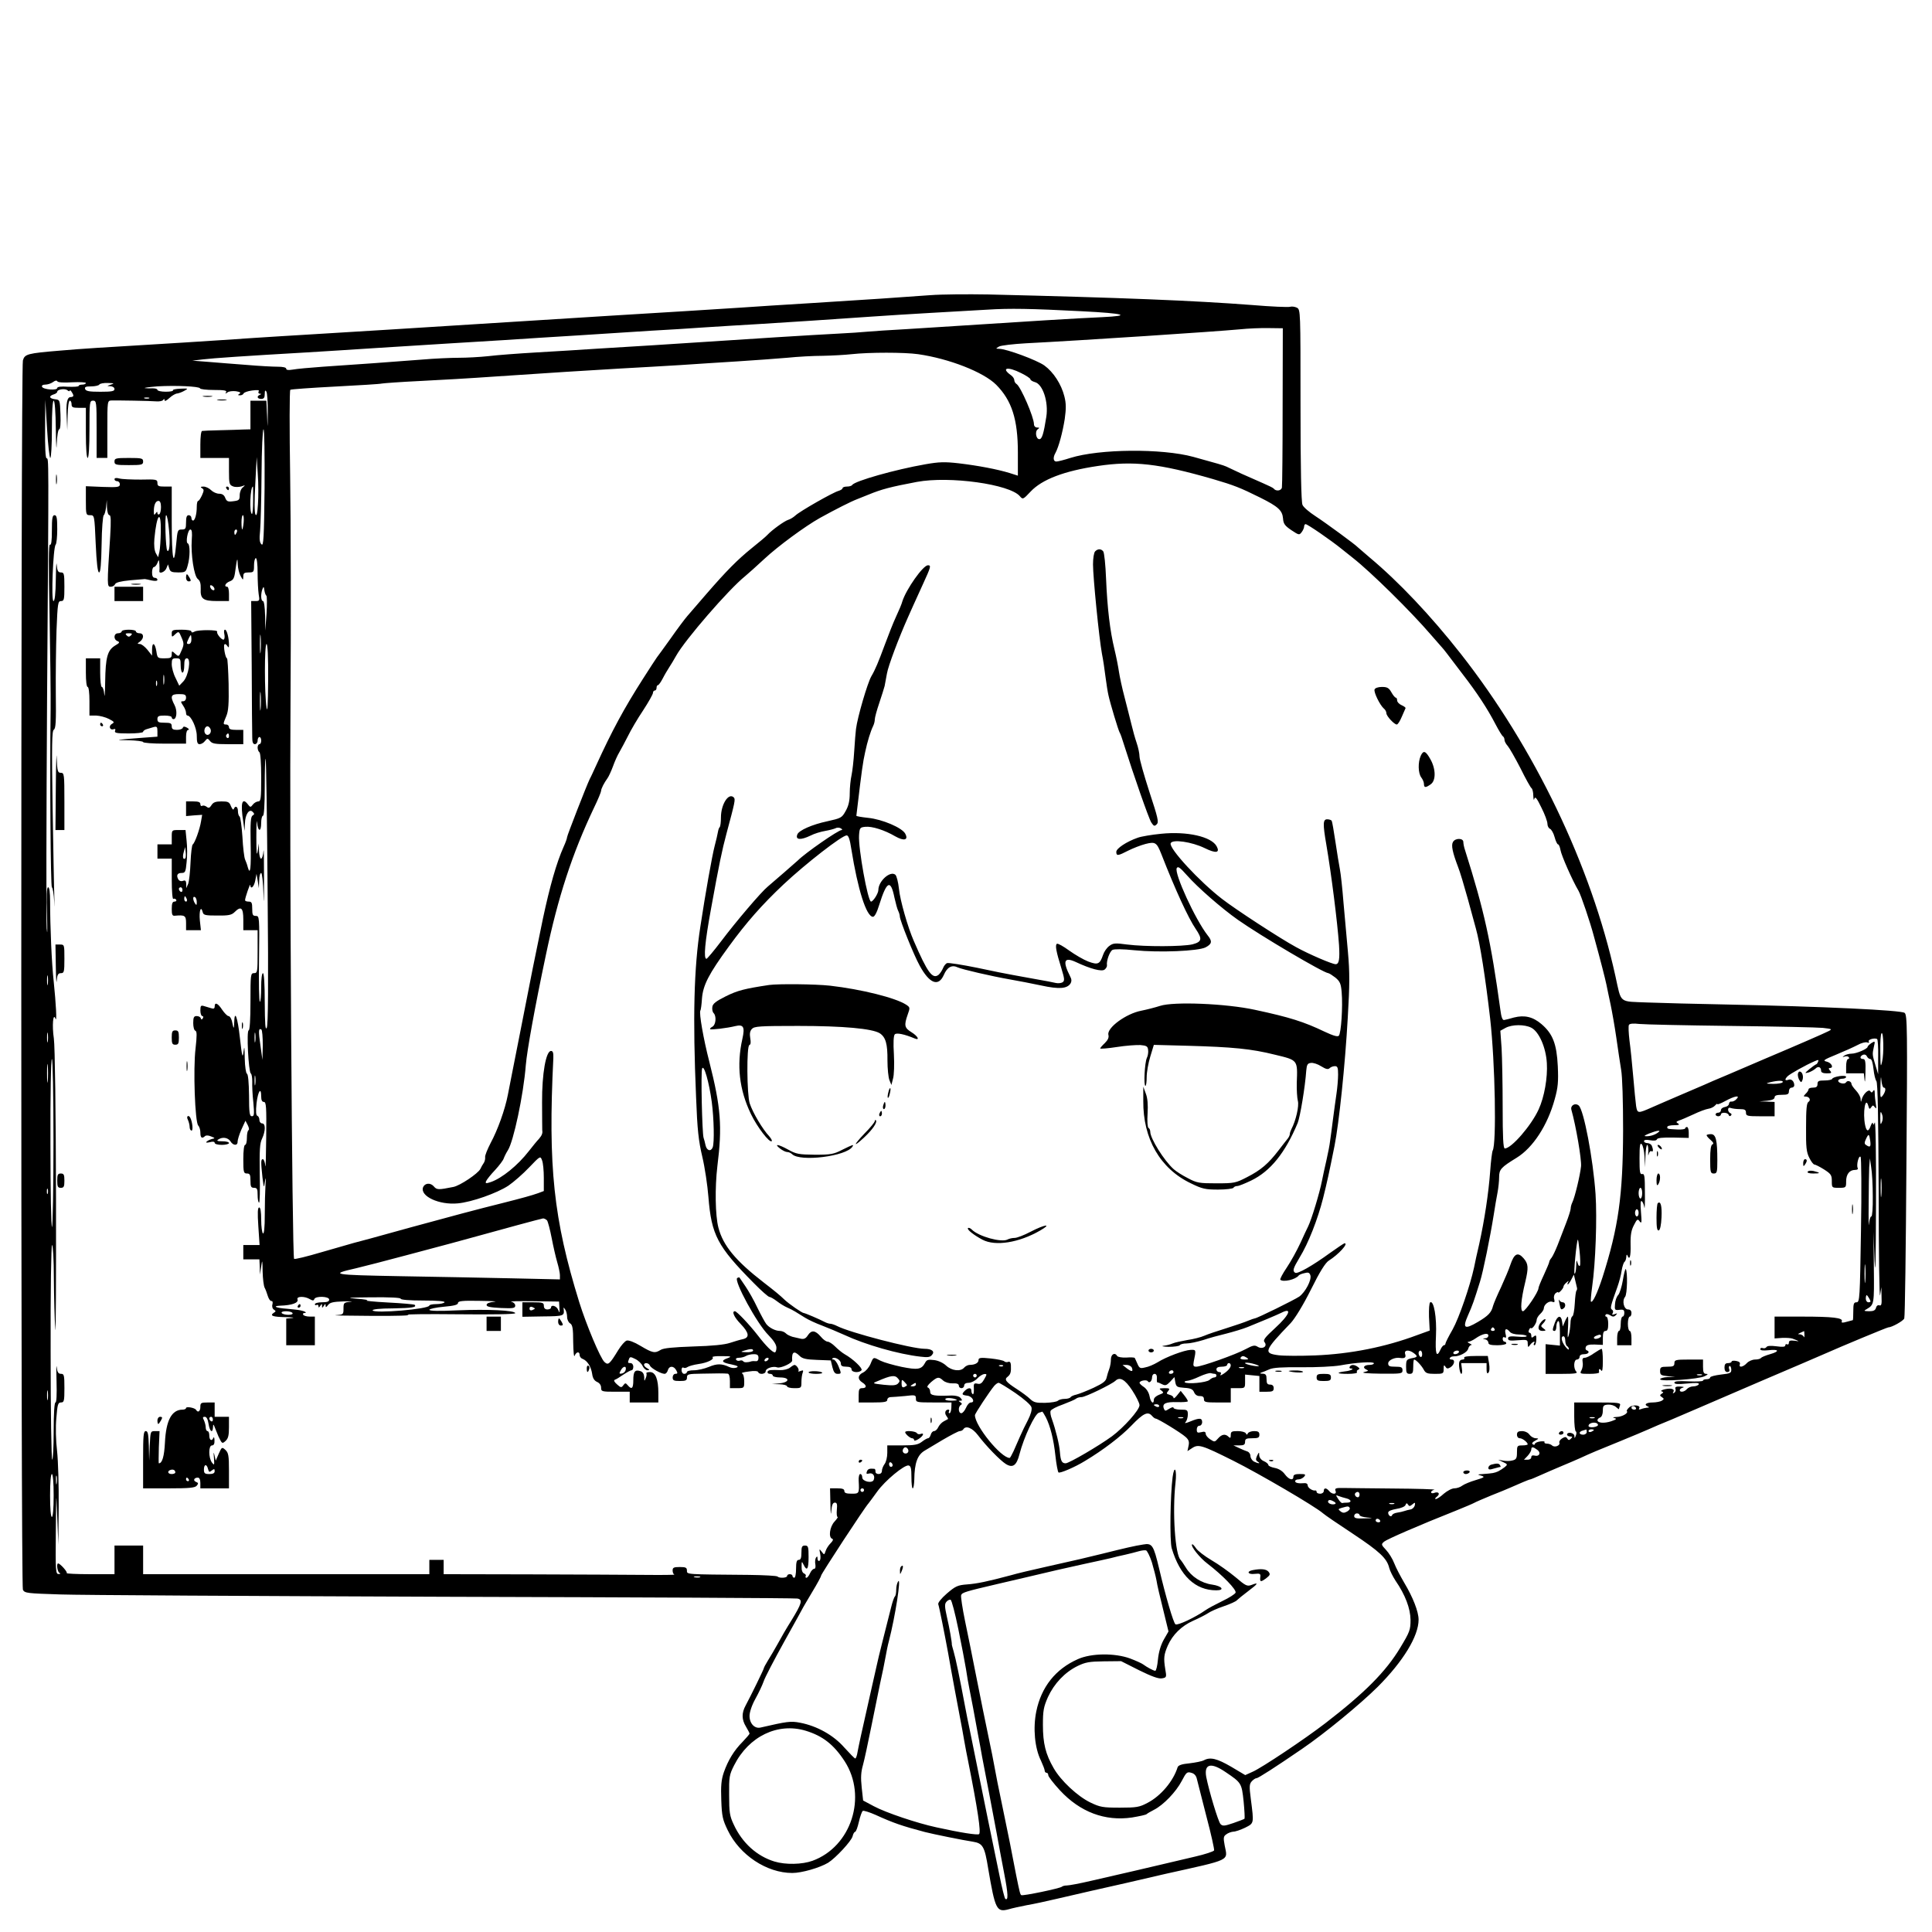 <?xml version="1.0" standalone="no"?>
<!DOCTYPE svg PUBLIC "-//W3C//DTD SVG 20010904//EN"
 "http://www.w3.org/TR/2001/REC-SVG-20010904/DTD/svg10.dtd">
<svg version="1.0" xmlns="http://www.w3.org/2000/svg"
 width="1080pt" height="1080pt" viewBox="0 0 1080 1080"
 preserveAspectRatio="xMidYMid meet">
<g transform="translate(0,1080) scale(0.1,-0.1)"
fill="#000000" stroke="none">
<path d="M5200 9150 c-145 -11 -368 -26 -675 -45 -132 -8 -307 -19 -390 -25
-181 -12 -398 -25 -725 -45 -261 -16 -463 -29 -717 -45 -242 -16 -788 -49
-967 -60 -89 -5 -226 -14 -306 -19 -80 -6 -257 -17 -395 -26 -498 -30 -562
-34 -690 -45 -181 -15 -197 -19 -207 -55 -12 -47 -12 -6848 0 -6872 10 -19 25
-20 209 -26 109 -4 1076 -9 2148 -13 1073 -3 1960 -7 1973 -10 30 -6 25 -26
-35 -124 -26 -41 -60 -100 -76 -130 -17 -30 -41 -72 -54 -92 -13 -21 -23 -40
-23 -43 0 -6 -75 -159 -102 -209 -23 -42 -22 -79 2 -118 11 -18 20 -36 20 -39
0 -3 -17 -23 -38 -45 -49 -49 -82 -104 -106 -172 -14 -42 -17 -74 -14 -155 3
-90 8 -110 36 -168 67 -139 218 -239 361 -239 53 0 153 29 200 57 43 27 130
121 137 148 3 14 10 25 14 25 5 0 14 25 21 55 7 31 17 59 22 62 5 3 37 -7 71
-22 101 -46 148 -62 276 -96 47 -12 214 -46 268 -54 56 -9 66 -26 86 -150 39
-229 47 -246 114 -228 20 6 66 16 102 23 36 6 110 22 165 35 55 13 143 33 195
45 52 12 140 32 195 44 55 13 154 36 220 51 373 83 348 71 331 159 -8 43 -7
51 9 62 10 8 28 14 39 15 12 0 41 10 66 22 51 26 50 21 32 162 -9 69 -8 82 5
97 9 10 21 18 27 18 10 0 106 62 255 164 126 86 323 248 422 346 143 143 229
284 229 376 0 45 -32 126 -80 206 -21 36 -47 85 -56 109 -9 24 -30 58 -46 75
-27 29 -28 31 -11 46 17 14 196 92 403 174 47 19 92 38 101 43 8 5 51 23 94
41 44 17 94 38 112 46 18 8 48 21 67 29 19 8 37 15 40 15 3 0 29 11 58 24 29
13 82 36 118 51 36 15 83 35 105 45 56 26 94 42 225 95 63 26 133 55 155 65
22 10 80 35 130 55 49 21 112 48 140 60 27 12 190 82 360 155 171 73 328 140
350 150 99 44 354 150 361 150 19 0 84 36 89 50 4 8 9 393 12 855 6 768 5 841
-10 853 -18 15 -459 36 -1002 47 -159 3 -354 8 -433 11 -166 7 -147 -9 -182
149 -136 617 -452 1275 -864 1800 -169 215 -347 403 -511 540 -33 28 -62 53
-65 56 -11 13 -180 137 -237 174 -34 22 -67 50 -72 63 -7 15 -11 205 -11 557
0 527 0 534 -20 545 -12 6 -29 8 -39 5 -10 -3 -106 1 -212 10 -328 25 -724 41
-1474 59 -115 2 -262 1 -325 -4z m850 -90 c237 -12 281 -25 110 -33 -121 -5
-461 -26 -780 -47 -85 -6 -227 -14 -315 -20 -88 -5 -185 -11 -215 -14 -30 -3
-104 -8 -165 -11 -60 -3 -213 -12 -340 -20 -304 -20 -507 -33 -695 -45 -85 -5
-225 -14 -310 -19 -85 -6 -238 -15 -340 -21 -102 -6 -224 -15 -271 -21 -47 -5
-121 -9 -165 -9 -43 0 -135 -4 -204 -10 -162 -13 -391 -29 -555 -40 -71 -5
-147 -12 -168 -16 -25 -4 -37 -3 -37 5 0 7 -19 11 -47 11 -27 0 -104 4 -173
10 -69 5 -165 13 -215 17 l-90 7 60 7 c57 7 234 19 580 39 83 5 260 16 395 25
341 21 518 33 710 44 91 6 275 18 410 26 135 9 317 20 405 26 88 5 225 13 305
19 80 5 219 14 310 19 167 10 373 24 620 41 74 5 225 15 335 21 110 6 252 14
315 18 124 8 241 6 530 -9z m1120 -530 c0 -239 -2 -444 -4 -455 -3 -19 -34
-23 -46 -6 -3 4 -30 17 -60 30 -30 13 -84 37 -120 53 -36 17 -74 35 -85 40
-19 8 -42 15 -184 54 -176 48 -526 45 -688 -6 -34 -11 -69 -20 -78 -20 -17 0
-20 22 -5 48 18 33 40 114 52 190 8 58 8 87 -2 126 -17 68 -61 136 -112 173
-42 30 -212 93 -252 93 -21 1 -21 1 -1 13 11 6 79 14 150 18 314 16 1055 65
1195 78 47 5 120 8 163 7 l78 -1 -1 -435z m-2037 290 c173 -25 365 -100 436
-171 87 -88 121 -193 121 -379 l0 -129 -47 15 c-69 21 -174 41 -283 54 -79 9
-110 8 -185 -5 -172 -30 -397 -94 -411 -116 -3 -5 -16 -9 -30 -9 -13 0 -24 -4
-24 -9 0 -5 -10 -11 -22 -15 -29 -7 -217 -114 -242 -138 -11 -10 -29 -21 -40
-24 -22 -7 -91 -57 -116 -84 -8 -9 -46 -41 -85 -72 -83 -67 -144 -129 -256
-258 -45 -52 -93 -108 -107 -124 -14 -16 -56 -72 -93 -125 -38 -53 -72 -100
-77 -106 -4 -5 -39 -59 -78 -120 -106 -166 -172 -288 -262 -485 -14 -30 -29
-64 -35 -74 -18 -37 -127 -317 -127 -326 0 -6 -8 -29 -19 -53 -41 -92 -77
-220 -116 -402 -47 -228 -61 -295 -135 -675 -28 -140 -55 -280 -61 -310 -16
-83 -57 -197 -96 -269 -18 -35 -33 -71 -31 -80 1 -9 -2 -23 -7 -31 -6 -8 -15
-24 -20 -35 -14 -26 -112 -92 -150 -100 -85 -17 -93 -17 -110 3 -19 22 -50 19
-60 -5 -18 -50 90 -100 194 -90 78 7 219 57 283 99 29 20 81 65 116 102 62 65
63 65 72 40 6 -14 10 -58 10 -99 l0 -73 -32 -12 c-33 -12 -95 -29 -198 -55
-137 -34 -302 -78 -510 -135 -241 -67 -272 -75 -322 -88 -18 -5 -99 -28 -181
-52 -81 -24 -150 -41 -153 -37 -11 10 -26 2319 -20 3112 3 435 2 1004 -2 1265
-4 261 -4 478 1 481 4 3 116 11 250 18 133 7 251 14 262 17 11 2 106 9 210 14
105 5 294 16 420 25 322 22 503 33 705 45 96 5 245 14 330 19 85 6 232 15 325
21 94 6 217 15 275 20 58 6 148 11 200 11 52 1 124 5 160 9 101 11 294 11 373
0z m576 -106 c28 -14 51 -29 51 -34 0 -5 11 -12 25 -16 44 -11 77 -110 64
-194 -15 -95 -24 -125 -39 -125 -19 0 -26 45 -8 56 10 7 9 9 -4 9 -10 0 -18 8
-18 18 0 40 -74 210 -97 225 -7 4 -13 14 -13 22 0 8 -8 20 -18 27 -59 42 -20
51 57 12z m-5305 -51 c42 2 76 0 76 -4 0 -5 -9 -9 -20 -9 -11 0 -20 -3 -20 -7
0 -5 -27 -6 -60 -5 -38 3 -60 0 -60 -7 0 -15 -79 -9 -85 7 -3 7 4 12 18 12 13
0 32 6 43 14 12 9 21 11 25 4 4 -6 36 -8 83 -5z m216 -13 c-24 -8 -24 -8 -2
-9 12 -1 22 -7 22 -16 0 -12 -15 -15 -79 -15 -61 0 -80 3 -85 15 -4 12 3 15
34 15 21 0 42 5 45 10 3 6 25 10 48 9 36 -1 38 -2 17 -9z m498 -21 c2 -5 37
-9 78 -9 58 0 73 -3 68 -12 -6 -10 -4 -10 7 -2 8 7 29 9 48 7 23 -4 29 -8 20
-14 -11 -7 -10 -9 3 -9 9 0 18 5 20 11 2 5 23 13 47 16 32 4 42 3 37 -5 -4 -7
-1 -12 6 -13 10 0 10 -2 1 -6 -20 -8 -15 -23 7 -23 15 0 20 7 20 28 0 19 3 23
9 13 5 -7 8 -59 8 -115 -1 -98 -1 -98 -4 -18 l-4 82 -44 0 -45 0 0 -80 0 -80
-40 -1 c-22 -1 -80 -3 -130 -4 -49 -1 -94 -3 -100 -4 -6 0 -10 -33 -10 -76 l0
-75 80 0 80 0 0 -75 c0 -69 2 -76 23 -84 12 -5 33 -4 47 0 22 8 23 8 8 -5 -10
-7 -18 -27 -18 -44 0 -27 -4 -30 -36 -34 -30 -4 -37 -1 -45 19 -6 16 -17 23
-34 23 -14 0 -34 9 -45 20 -11 11 -30 20 -42 20 -17 0 -19 -3 -9 -9 12 -7 12
-13 0 -40 -8 -17 -17 -31 -21 -31 -5 0 -8 -15 -8 -32 0 -42 -10 -78 -21 -78
-5 0 -9 7 -9 15 0 8 -7 15 -15 15 -11 0 -15 -11 -15 -40 0 -36 -3 -40 -24 -40
-23 0 -24 -4 -31 -80 -13 -144 -25 -85 -25 120 l0 200 -40 0 c-34 0 -40 3 -40
20 0 20 -6 21 -92 19 -51 0 -105 2 -120 6 -18 5 -28 3 -28 -4 0 -6 7 -11 15
-11 8 0 15 -8 15 -17 0 -16 -10 -18 -95 -15 l-95 4 0 -81 c0 -79 1 -81 24 -81
24 0 24 0 31 -160 5 -109 11 -160 19 -160 8 0 12 48 14 157 1 87 7 160 12 163
5 3 10 23 13 45 l4 40 1 -42 c1 -25 7 -43 14 -43 8 0 9 -31 4 -117 -18 -279
-18 -283 3 -283 10 0 21 6 24 14 4 10 32 17 84 22 43 4 80 7 83 7 3 0 20 -4
38 -8 20 -4 32 -3 32 4 0 6 -7 11 -15 11 -10 0 -15 10 -15 30 0 17 5 30 10 30
6 0 15 10 20 23 8 21 9 20 11 -8 1 -16 1 -33 0 -37 -3 -19 31 -6 39 15 l9 22
7 -22 c5 -19 13 -23 50 -23 41 0 43 2 53 38 14 47 14 119 1 124 -14 4 0 78 14
78 9 0 11 -18 8 -57 -6 -83 13 -205 34 -220 12 -9 17 -25 16 -54 -3 -57 13
-69 92 -69 l66 0 0 40 c0 22 -4 40 -10 40 -20 0 -10 21 14 30 20 7 26 18 31
57 10 74 13 81 14 38 1 -22 8 -51 16 -65 14 -25 14 -25 15 -2 0 18 6 22 30 22
28 0 30 2 30 40 0 22 5 40 10 40 6 0 10 -34 10 -82 0 -46 3 -100 6 -120 6 -35
5 -38 -17 -38 l-25 0 3 -362 c1 -200 2 -380 3 -400 0 -27 4 -38 15 -38 8 0 15
9 15 20 0 11 5 20 10 20 6 0 10 -9 10 -20 0 -11 -4 -20 -10 -20 -5 0 -10 -9
-10 -19 0 -11 5 -23 10 -26 6 -4 10 -62 10 -141 0 -117 -2 -134 -16 -134 -9 0
-23 -8 -30 -17 -13 -17 -15 -17 -28 0 -33 43 -43 8 -26 -98 l7 -50 2 41 c1 51
24 85 43 66 11 -11 11 -14 0 -21 -11 -6 -13 -42 -11 -154 3 -141 -2 -184 -16
-135 -3 13 -10 32 -15 43 -5 11 -12 68 -15 128 -4 59 -11 110 -16 113 -5 3 -9
16 -9 30 0 25 -15 33 -23 12 -3 -8 -9 -1 -16 15 -9 24 -16 27 -53 27 -33 0
-46 -5 -56 -21 -10 -16 -16 -18 -27 -9 -8 6 -19 9 -25 5 -5 -3 -10 1 -10 9 0
12 -10 16 -40 16 l-40 0 0 -41 0 -41 45 4 45 3 -6 -35 c-7 -45 -35 -123 -47
-131 -4 -3 -10 -48 -12 -100 -2 -52 -8 -105 -13 -119 l-11 -25 0 24 c-1 17 -5
22 -18 17 -9 -4 -20 -1 -25 6 -14 23 -8 38 16 38 21 0 24 5 29 60 4 33 4 87 0
120 l-6 60 -38 0 c-39 0 -39 0 -39 -40 l0 -40 -40 0 -40 0 0 -40 0 -40 40 0
40 0 0 -116 c0 -68 4 -113 9 -109 5 3 12 1 16 -5 3 -5 -1 -10 -9 -10 -12 0
-16 -10 -16 -41 0 -32 3 -40 18 -38 55 5 62 1 62 -41 l0 -40 41 0 42 0 -6 55
c-5 53 6 85 16 46 4 -17 15 -19 81 -19 63 -1 81 3 97 19 36 36 49 25 49 -41
l0 -60 40 0 40 0 0 -120 c0 -113 -1 -120 -20 -120 -19 0 -20 -7 -20 -160 0
-100 -4 -160 -10 -160 -13 0 -1 -232 12 -241 5 -3 8 -23 8 -45 -1 -21 1 -74 6
-116 6 -67 5 -78 -8 -78 -13 0 -16 19 -16 117 -1 72 -5 119 -12 121 -5 2 -11
39 -12 85 -1 67 -2 74 -7 37 -5 -39 -8 -28 -20 78 -13 118 -30 162 -32 85 -1
-39 -3 -38 -13 10 -4 15 -12 27 -19 27 -6 0 -22 16 -35 35 -24 37 -42 45 -42
19 0 -12 -6 -15 -20 -10 -11 3 -29 9 -40 12 -17 5 -20 2 -20 -25 0 -17 5 -31
11 -31 5 0 7 -5 3 -12 -6 -9 -9 -9 -12 0 -2 7 -12 12 -23 12 -15 0 -19 -7 -19
-39 0 -22 5 -41 12 -43 9 -3 9 -27 1 -99 -14 -115 -3 -413 15 -431 7 -7 12
-25 12 -40 0 -29 9 -35 26 -19 5 5 19 5 34 -2 23 -9 23 -10 5 -14 -11 -3 -24
-9 -30 -15 -7 -6 0 -7 18 -3 17 5 27 3 27 -4 0 -6 17 -11 40 -11 22 0 40 5 40
10 0 6 -17 10 -37 10 -28 0 -34 3 -23 10 24 16 54 11 68 -10 15 -25 41 -26 40
-2 0 9 9 40 21 67 l23 50 13 -25 c7 -14 9 -26 4 -28 -5 -2 -9 -21 -9 -43 0
-21 -4 -39 -10 -39 -6 0 -10 -33 -10 -80 0 -73 2 -80 20 -80 17 0 20 -7 20
-40 0 -33 3 -40 20 -40 17 0 20 -7 20 -39 0 -22 3 -42 8 -44 4 -3 6 69 4 160
-2 134 0 172 13 198 20 43 20 85 0 85 -8 0 -15 9 -15 19 0 11 -5 21 -11 23 -8
3 -10 24 -5 71 8 67 26 94 26 37 0 -20 5 -30 15 -30 13 0 15 -28 13 -197 -1
-109 -3 -181 -5 -160 -2 20 -8 37 -14 37 -11 0 -11 -17 -2 -101 8 -63 8 -63
14 -24 5 28 6 23 3 -19 -2 -32 -4 -108 -4 -168 0 -70 -4 -107 -10 -103 -5 3
-10 37 -10 76 0 45 -4 69 -11 69 -9 0 -10 -29 -5 -105 l7 -105 -46 0 -45 0 0
-40 0 -40 45 0 45 0 2 -42 1 -43 7 45 c6 41 7 39 8 -28 1 -40 6 -80 11 -90 5
-9 13 -30 18 -47 5 -16 14 -29 20 -28 6 1 9 -6 6 -18 -4 -12 0 -25 8 -30 12
-8 12 -10 -1 -18 -24 -16 -5 -23 67 -24 37 -1 53 -3 36 -5 l-33 -3 0 -75 0
-74 80 0 80 0 0 80 0 80 -29 0 c-17 0 -33 5 -36 10 -3 5 -1 10 6 10 19 0 4 10
-22 15 -13 3 -48 6 -77 9 -59 4 -82 15 -36 17 66 2 104 16 97 35 -7 18 39 19
68 2 17 -10 23 -10 26 0 7 18 83 16 83 -3 0 -11 -11 -15 -40 -15 -22 0 -40 -5
-40 -11 0 -5 5 -7 10 -4 6 3 10 0 10 -7 0 -9 3 -9 10 2 9 13 10 13 10 0 0 -13
1 -13 10 0 8 13 10 13 10 1 0 -11 3 -10 13 3 11 15 29 19 88 21 41 1 57 0 37
-2 -36 -4 -38 -6 -38 -38 0 -33 -1 -34 -42 -37 -24 -2 67 -3 202 -4 135 -1
225 2 200 6 -25 3 100 5 278 3 189 -2 322 0 322 6 0 16 -156 23 -321 16 -105
-5 -159 -4 -159 3 0 5 36 13 80 17 58 5 80 11 80 21 0 11 24 14 123 12 67 -1
103 -3 80 -5 -28 -3 -43 -9 -43 -18 0 -10 21 -14 80 -17 70 -3 80 -1 80 14 0
9 -10 19 -22 21 -13 3 42 4 122 3 l145 -2 2 -35 c2 -30 1 -31 -7 -11 -9 22
-40 31 -40 12 0 -5 -9 -10 -20 -10 -13 0 -20 7 -20 20 0 18 -7 20 -60 20 l-60
0 0 -40 0 -41 115 2 c116 1 120 3 116 39 -2 13 -1 13 8 0 6 -8 11 -27 11 -42
0 -15 8 -31 17 -36 13 -8 17 -27 17 -105 1 -53 4 -87 8 -76 9 23 28 26 28 4 0
-9 8 -19 18 -22 25 -10 46 -43 52 -83 3 -24 12 -38 27 -45 14 -6 23 -18 23
-32 0 -22 4 -23 80 -23 l80 0 0 -30 0 -30 80 0 80 0 0 54 c0 76 -16 116 -47
116 -13 0 -22 -3 -20 -7 3 -5 1 -17 -4 -28 -7 -18 -8 -17 -8 7 -1 17 -8 29
-21 33 -31 10 -40 -2 -40 -51 0 -46 -9 -54 -31 -28 -12 14 -14 14 -25 0 -10
-14 -14 -14 -35 5 -16 14 -20 23 -12 26 7 2 28 15 48 29 20 13 40 24 45 24 6
0 10 9 10 20 0 11 -7 20 -15 20 -17 0 -17 2 -9 23 5 13 9 13 35 0 17 -8 35
-26 41 -39 6 -13 18 -24 27 -24 14 1 13 2 -1 11 -10 5 -18 14 -18 19 0 15 27
12 33 -4 6 -15 62 -46 82 -46 7 0 15 9 18 20 7 26 33 26 47 0 9 -16 8 -20 -5
-20 -8 0 -15 -9 -15 -20 0 -17 7 -20 40 -20 33 0 40 3 40 20 0 18 7 20 83 21
84 2 123 2 145 0 7 -1 12 -16 12 -41 l0 -40 40 0 c40 0 40 0 40 39 0 22 -5 41
-12 43 -7 3 10 8 37 11 31 5 51 3 53 -3 6 -16 42 -12 42 5 0 16 42 30 65 21
18 -6 85 24 83 39 -3 48 10 57 42 25 15 -15 36 -20 97 -22 l77 -3 9 -38 c7
-27 14 -37 28 -37 23 0 23 1 5 45 -8 19 -20 35 -27 35 -7 0 -10 3 -6 6 12 12
47 -8 47 -27 0 -14 7 -19 30 -19 20 0 30 -5 30 -15 0 -18 45 -21 56 -4 6 11
-47 62 -95 89 -14 8 -38 28 -53 43 -15 15 -34 27 -42 27 -8 0 -25 12 -38 28
-31 36 -52 38 -72 8 -11 -18 -22 -23 -38 -20 -13 3 -34 8 -48 11 -13 4 -31 12
-38 20 -7 7 -22 13 -33 13 -25 0 -60 18 -76 39 -7 9 -29 49 -49 90 -19 41 -50
95 -67 120 -17 25 -33 48 -34 50 -1 1 -6 0 -12 -3 -21 -14 111 -257 175 -320
29 -30 44 -53 44 -70 0 -14 -4 -26 -9 -26 -13 0 -49 35 -95 95 -49 63 -118
135 -128 135 -19 0 -5 -33 32 -71 48 -50 51 -76 13 -85 -16 -3 -48 -13 -73
-21 -30 -10 -98 -17 -205 -20 -113 -4 -166 -9 -182 -19 -32 -20 -45 -18 -112
22 -36 22 -67 33 -78 30 -10 -3 -31 -27 -47 -53 -49 -80 -56 -86 -77 -67 -23
20 -102 209 -141 334 -144 465 -175 757 -145 1365 1 29 -2 40 -13 40 -28 0
-51 -126 -50 -288 0 -81 1 -150 1 -155 3 -17 -2 -29 -18 -48 -10 -10 -36 -42
-57 -69 -62 -80 -151 -152 -213 -173 -27 -9 -31 -8 -26 5 4 9 26 37 50 62 23
25 46 55 49 66 4 11 14 31 23 45 31 48 87 308 100 475 7 83 50 322 112 615 68
325 147 567 270 826 22 45 39 87 39 93 0 12 17 45 36 71 6 8 20 38 30 65 10
28 26 64 36 80 10 17 31 57 48 90 16 33 54 98 85 144 30 46 55 90 55 98 0 7 5
13 10 13 6 0 10 7 10 15 0 8 3 15 8 15 4 0 16 17 27 38 10 20 27 48 36 62 9
14 27 43 39 65 49 88 293 370 385 444 17 14 65 57 108 97 75 70 227 182 311
229 85 47 172 91 206 104 19 8 49 20 65 26 73 30 122 43 270 71 183 34 520
-13 576 -80 16 -19 18 -19 60 26 64 68 187 115 375 143 200 30 342 14 644 -73
119 -35 152 -48 265 -104 100 -50 123 -71 127 -116 2 -30 10 -41 47 -66 42
-28 44 -28 57 -11 8 10 14 25 14 32 0 7 4 13 8 13 11 0 143 -91 202 -139 25
-20 54 -43 64 -51 98 -77 322 -297 436 -430 36 -41 67 -77 70 -80 3 -3 25 -32
50 -65 25 -33 50 -66 57 -75 78 -101 137 -190 183 -279 18 -34 36 -64 41 -67
5 -3 9 -12 9 -20 0 -8 8 -23 18 -34 9 -10 41 -66 71 -124 29 -59 57 -109 62
-112 5 -3 10 -22 10 -42 1 -22 3 -29 6 -17 4 15 14 3 39 -49 19 -37 34 -78 34
-91 0 -13 7 -25 14 -28 8 -3 20 -24 26 -46 6 -23 15 -41 19 -41 5 0 11 -15 14
-32 5 -30 66 -169 101 -228 13 -22 65 -175 86 -255 38 -138 63 -236 70 -270 4
-22 15 -71 23 -110 8 -38 23 -122 32 -185 9 -63 21 -144 27 -180 7 -38 11
-178 11 -340 -1 -363 -26 -541 -115 -820 -29 -89 -56 -146 -65 -136 -2 2 1 39
7 83 19 132 28 381 19 518 -14 200 -66 471 -94 495 -20 17 -48 0 -41 -24 26
-92 57 -276 54 -315 -5 -50 -35 -175 -49 -203 -5 -10 -9 -25 -9 -34 0 -8 -12
-46 -26 -82 -14 -37 -35 -92 -47 -122 -12 -30 -27 -62 -34 -71 -7 -8 -13 -19
-13 -24 0 -4 -14 -37 -30 -72 -16 -34 -30 -68 -30 -74 0 -21 -73 -129 -87
-129 -16 0 -11 65 13 163 19 81 18 102 -10 134 -32 36 -52 25 -73 -37 -8 -25
-32 -81 -52 -125 -21 -44 -41 -91 -45 -105 -9 -37 -26 -55 -85 -90 -75 -44
-87 -36 -55 37 25 56 33 79 67 188 17 53 57 249 77 375 6 41 16 97 21 123 5
26 9 65 9 86 0 44 10 55 98 109 91 56 173 181 213 328 18 64 21 97 17 184 -6
124 -28 181 -91 235 -48 41 -95 52 -154 37 -23 -7 -48 -13 -55 -14 -9 -2 -16
16 -21 57 -53 384 -90 553 -197 891 -6 17 -10 38 -10 47 0 23 -46 23 -58 0
-11 -18 -2 -59 28 -138 11 -27 35 -108 55 -180 19 -71 40 -146 45 -165 23 -81
54 -278 80 -505 28 -248 36 -700 14 -737 -3 -5 -10 -57 -14 -116 -9 -123 -32
-273 -61 -405 -12 -51 -25 -110 -29 -132 -22 -102 -84 -283 -120 -347 -22 -38
-40 -74 -40 -79 0 -5 -4 -9 -8 -9 -5 0 -14 -11 -20 -25 -22 -48 -30 -25 -25
78 5 103 -12 198 -32 187 -6 -3 -8 -39 -7 -81 l4 -77 -69 -25 c-179 -67 -373
-106 -573 -114 -80 -3 -171 -3 -203 1 -86 11 -82 24 68 180 24 26 69 99 113
187 50 101 81 150 100 162 54 34 112 97 88 97 -3 0 -39 -24 -81 -54 -99 -72
-182 -119 -195 -111 -16 10 -12 24 24 84 50 81 102 215 132 333 23 93 32 133
64 293 25 126 59 449 74 717 11 186 11 252 1 365 -7 76 -18 201 -25 278 -6 77
-15 160 -20 185 -5 25 -16 94 -25 154 -9 60 -18 113 -21 118 -3 4 -14 8 -25 8
-24 0 -25 -25 -5 -141 28 -164 62 -433 71 -561 5 -81 0 -108 -19 -108 -19 0
-150 56 -222 96 -87 47 -340 212 -413 269 -126 97 -298 283 -287 311 9 24 118
8 190 -27 63 -31 87 -27 67 10 -29 54 -165 85 -311 70 -52 -5 -111 -15 -130
-22 -63 -22 -120 -60 -120 -79 0 -24 9 -23 67 7 26 13 69 30 96 37 55 14 63 9
89 -57 78 -200 151 -358 192 -418 38 -56 35 -72 -18 -86 -55 -13 -264 -14
-366 -1 -66 9 -78 8 -99 -8 -14 -10 -29 -32 -35 -50 -18 -53 -29 -57 -83 -37
-26 10 -74 38 -106 61 -33 24 -63 41 -69 38 -11 -7 -4 -44 25 -137 18 -59 19
-69 7 -78 -8 -5 -25 -7 -38 -4 -13 3 -62 13 -110 21 -48 9 -107 19 -132 24
-25 4 -114 22 -198 40 -84 17 -160 29 -168 26 -8 -3 -18 -16 -23 -29 -5 -12
-16 -29 -24 -36 -34 -27 -62 11 -139 189 -33 75 -77 228 -83 292 -4 37 -13 72
-20 78 -29 24 -95 -36 -95 -85 0 -19 -29 -65 -41 -65 -18 0 -72 300 -67 371 3
41 5 44 35 47 38 4 109 -19 167 -53 49 -28 76 -22 56 15 -18 33 -128 80 -207
88 -37 4 -67 9 -66 12 0 3 3 25 6 50 23 195 31 253 43 305 13 61 30 116 45
147 5 10 9 26 9 36 0 10 11 51 25 92 14 41 27 84 30 95 2 11 8 43 13 70 7 42
65 196 117 313 8 17 21 47 29 65 8 17 33 72 55 121 45 98 47 106 28 106 -27 0
-121 -133 -143 -202 -3 -13 -19 -51 -35 -85 -16 -34 -44 -106 -64 -160 -34
-92 -53 -138 -74 -173 -22 -38 -78 -230 -86 -295 -2 -16 -7 -72 -10 -124 -3
-51 -10 -112 -15 -135 -5 -22 -10 -68 -10 -101 0 -43 -7 -71 -23 -99 -21 -38
-26 -40 -102 -57 -85 -18 -160 -51 -168 -74 -12 -30 18 -33 74 -6 21 11 58 22
82 26 23 4 49 11 58 15 8 5 22 4 30 -1 7 -5 9 -9 4 -9 -19 0 -203 -128 -245
-170 -8 -8 -143 -125 -168 -146 -36 -29 -179 -197 -261 -306 -41 -54 -78 -98
-82 -98 -17 0 -9 92 26 282 45 248 61 325 86 418 47 175 51 192 41 202 -29 29
-72 -38 -72 -112 0 -26 -3 -50 -7 -54 -4 -3 -8 -16 -10 -28 -2 -12 -10 -47
-18 -77 -14 -53 -52 -266 -80 -451 -36 -231 -43 -507 -24 -952 7 -185 14 -246
35 -335 14 -59 29 -160 34 -224 17 -213 50 -276 253 -481 42 -43 82 -78 88
-78 6 0 25 -11 42 -24 18 -14 43 -29 57 -35 14 -6 34 -16 45 -23 11 -7 36 -22
55 -34 19 -12 62 -32 95 -44 33 -13 89 -36 124 -52 118 -55 302 -108 427 -122
40 -5 54 -3 64 10 17 19 -1 34 -42 34 -70 0 -419 91 -488 127 -14 7 -31 13
-38 13 -7 0 -20 4 -30 9 -30 16 -112 51 -119 51 -9 0 -82 50 -108 75 -25 24
-54 48 -115 95 -158 122 -228 207 -254 307 -18 68 -20 225 -6 343 28 224 20
328 -45 585 -33 128 -58 272 -50 286 3 3 7 34 9 67 6 75 37 136 151 292 97
133 185 233 305 346 126 118 327 274 353 274 10 0 18 -23 26 -77 36 -225 84
-378 121 -378 9 0 22 24 35 67 42 134 64 144 85 40 7 -31 16 -65 21 -74 5 -10
9 -24 9 -31 0 -21 78 -216 111 -275 55 -101 105 -120 135 -52 19 44 45 58 78
42 24 -11 187 -49 296 -68 41 -7 118 -22 170 -33 101 -22 145 -18 164 11 7 12
7 24 -2 40 -43 85 -34 110 30 81 85 -40 147 -56 163 -43 9 7 14 18 13 24 -4
24 15 77 31 86 11 5 56 5 122 -2 139 -14 356 -5 398 16 36 19 39 34 12 67 -69
88 -188 347 -173 376 7 12 18 4 58 -41 58 -66 193 -184 284 -248 128 -90 479
-297 505 -298 6 -1 23 -12 40 -25 25 -21 31 -33 35 -82 7 -80 -3 -230 -16
-243 -7 -7 -31 0 -80 23 -115 55 -193 80 -389 122 -161 35 -454 47 -530 22
-28 -9 -75 -21 -105 -27 -85 -16 -194 -96 -184 -135 4 -15 -3 -29 -20 -46 -14
-13 -26 -27 -26 -30 0 -3 42 0 93 8 50 8 110 12 132 11 34 -3 41 -7 43 -27 2
-13 -1 -33 -7 -45 -12 -25 -19 -156 -8 -156 4 0 7 22 7 49 0 27 9 78 20 114
l20 66 188 -5 c253 -7 357 -17 489 -50 129 -31 127 -28 122 -157 -1 -40 2 -85
6 -101 8 -28 -11 -111 -36 -158 -5 -10 -9 -22 -9 -28 0 -6 -5 -16 -10 -23 -6
-7 -29 -37 -53 -68 -56 -73 -98 -110 -177 -150 -62 -32 -70 -34 -170 -34 -96
0 -110 2 -160 29 -30 15 -66 38 -79 50 -54 48 -131 172 -131 209 0 9 -4 19
-10 22 -5 3 -8 37 -5 80 3 49 0 87 -10 112 l-14 38 0 -79 c-2 -211 94 -379
266 -461 63 -31 81 -35 152 -35 44 0 83 5 86 10 3 6 13 10 22 10 8 0 43 14 78
31 107 52 189 154 259 321 14 35 42 204 48 293 3 33 7 41 26 43 12 2 38 -6 58
-19 26 -16 38 -19 47 -10 6 6 19 11 29 11 15 0 18 -8 18 -47 0 -25 -4 -74 -9
-107 -5 -34 -14 -99 -20 -146 -6 -47 -13 -101 -16 -120 -2 -19 -11 -66 -20
-105 -9 -38 -20 -90 -25 -115 -13 -68 -59 -219 -78 -257 -5 -10 -25 -52 -43
-92 -19 -41 -53 -103 -76 -137 -23 -34 -39 -64 -36 -68 16 -15 86 1 103 24 3
4 17 10 32 13 21 6 28 3 33 -12 8 -26 -28 -94 -62 -119 -28 -19 -237 -122
-249 -122 -3 0 -20 -6 -37 -13 -18 -8 -72 -26 -122 -42 -49 -15 -105 -34 -123
-42 -18 -8 -60 -19 -95 -24 -34 -6 -71 -14 -82 -19 -11 -5 -33 -11 -50 -13
-16 -2 -4 -5 27 -6 31 0 60 4 63 9 3 6 21 10 39 10 18 0 59 9 92 19 32 11 91
27 129 36 39 10 93 26 120 37 65 26 165 68 187 79 64 33 47 -11 -34 -85 -58
-53 -69 -68 -59 -79 18 -23 -11 -42 -38 -26 -17 11 -27 9 -68 -13 -55 -30
-247 -98 -276 -98 -16 0 -18 5 -14 28 14 68 14 67 -18 66 -36 -2 -136 -39
-185 -70 -20 -12 -50 -25 -68 -28 -28 -7 -33 -5 -44 21 -7 15 -13 30 -15 32
-2 3 -23 4 -47 2 -25 -1 -47 3 -51 9 -13 22 -35 10 -35 -20 0 -16 -4 -39 -9
-52 -5 -13 -12 -35 -15 -49 -4 -20 -20 -32 -73 -57 -37 -17 -80 -34 -96 -38
-15 -3 -30 -10 -33 -15 -3 -5 -18 -9 -33 -9 -15 0 -32 -5 -37 -10 -6 -6 -37
-11 -71 -12 -50 -1 -64 2 -84 21 -13 13 -47 38 -75 56 -62 40 -72 54 -51 69
16 13 20 26 18 65 -1 15 -6 21 -15 18 -7 -3 -17 -2 -22 3 -5 5 -39 12 -76 16
-57 6 -68 4 -68 -9 0 -16 -20 -27 -50 -27 -9 0 -23 -7 -30 -15 -20 -24 -70
-18 -101 11 -16 15 -43 28 -67 31 -34 4 -42 2 -51 -16 -20 -37 -41 -40 -131
-22 -47 10 -99 25 -117 34 -42 22 -40 23 -57 -18 -8 -19 -26 -40 -40 -47 -31
-14 -34 -38 -6 -56 26 -16 26 -32 0 -32 -17 0 -20 -7 -20 -40 l0 -40 80 0 c64
0 80 3 80 15 0 8 8 15 19 15 10 0 46 3 80 6 58 7 61 6 61 -15 0 -20 4 -21 99
-21 l100 0 -1 -30 c-1 -16 -5 -30 -10 -30 -5 0 -6 4 -3 10 3 5 2 10 -4 10 -17
0 -23 -20 -10 -36 6 -8 10 -15 8 -17 -2 -1 -13 -7 -24 -13 -11 -6 -24 -20 -30
-32 -5 -12 -16 -22 -23 -22 -8 0 -16 -9 -19 -20 -3 -11 -10 -20 -15 -20 -5 0
-21 -9 -35 -20 -21 -16 -41 -20 -109 -20 l-84 0 0 -42 c0 -24 -7 -52 -15 -62
-8 -11 -15 -28 -15 -38 0 -11 -7 -18 -19 -18 -10 0 -18 6 -17 14 0 8 -2 15 -6
15 -28 3 -37 -1 -42 -15 -5 -13 -2 -15 13 -11 21 5 34 -14 25 -36 -8 -21 -64
-9 -64 14 0 11 -5 19 -11 19 -6 0 -10 -16 -9 -37 4 -73 3 -73 -40 -73 -29 0
-40 4 -40 15 0 11 -11 15 -40 15 l-40 0 2 -87 c1 -53 3 -69 5 -40 3 34 8 47
20 47 12 0 14 -9 11 -40 -2 -22 0 -40 4 -40 4 0 -4 -12 -17 -26 -27 -29 -35
-89 -13 -96 8 -3 4 -12 -9 -25 -12 -12 -24 -31 -28 -44 -7 -22 -8 -22 -22 -3
-14 18 -14 17 -8 -13 3 -18 2 -34 -4 -38 -6 -3 -11 2 -11 12 0 13 -2 15 -9 5
-4 -7 -6 -24 -3 -38 2 -14 0 -24 -7 -24 -6 0 -17 -11 -23 -25 -6 -14 -15 -25
-20 -25 -5 0 -7 4 -4 9 3 5 -1 11 -9 15 -9 3 -15 18 -14 38 0 31 1 32 11 11
19 -39 28 -25 28 42 0 58 -2 65 -20 65 -17 0 -20 -7 -20 -40 0 -29 -4 -40 -15
-40 -11 0 -15 -12 -15 -50 0 -27 -4 -50 -10 -50 -5 0 -10 5 -10 10 0 6 -7 10
-15 10 -8 0 -15 -4 -15 -10 0 -11 -43 -14 -54 -3 -4 4 -75 8 -159 9 -356 3
-347 2 -347 24 0 17 -7 20 -40 20 -33 0 -40 -3 -40 -19 0 -11 4 -21 10 -23 5
-2 -66 -3 -158 -2 -92 1 -384 2 -649 3 l-483 1 0 40 0 40 -40 0 -40 0 0 -40 0
-40 -800 0 -800 0 0 80 0 80 -80 0 -80 0 0 -80 0 -80 -137 0 c-75 0 -134 3
-130 6 6 6 -37 54 -48 54 -11 0 -4 -49 8 -53 7 -3 5 -6 -5 -6 -17 -1 -18 16
-16 237 2 232 2 234 8 82 l6 -155 2 212 c1 117 -3 257 -9 311 -7 58 -9 136 -4
186 6 75 9 86 26 86 17 0 19 8 19 80 0 73 -2 80 -19 80 -15 0 -21 9 -24 37 -3
21 -3 -15 -1 -80 2 -73 0 -117 -6 -117 -6 0 -10 -61 -10 -160 0 -88 -4 -160
-8 -160 -5 0 -9 270 -9 600 -1 345 3 600 8 600 5 0 10 -84 10 -187 1 -104 4
-231 8 -283 3 -52 5 276 4 730 -1 488 -6 853 -12 894 -11 73 -4 148 9 111 9
-23 3 82 -10 210 -11 95 -20 307 -20 444 0 53 -4 81 -11 81 -8 0 -10 -46 -6
-157 2 -87 2 -120 -2 -73 -3 47 -2 621 2 1275 10 1405 10 1349 -3 1353 -6 2
-9 65 -8 165 l1 162 10 -162 c5 -90 14 -163 18 -163 5 0 9 72 9 160 0 100 4
160 10 160 6 0 11 -62 12 -162 1 -90 4 -126 5 -80 2 46 8 82 14 82 6 0 9 32 7
83 -3 81 -3 82 -31 85 -32 4 -36 18 -7 27 11 3 20 10 20 15 0 13 43 20 57 8 7
-6 13 -7 13 -2 0 11 20 -18 20 -28 0 -5 -7 -8 -15 -8 -20 0 -27 -33 -22 -115
l3 -70 2 83 c1 47 6 82 12 82 6 0 10 -9 10 -20 0 -17 7 -20 40 -20 l40 0 0
-140 c0 -87 4 -140 10 -140 6 0 10 60 10 160 0 153 1 160 20 160 19 0 20 -7
20 -160 l0 -160 30 0 30 0 0 160 c0 159 0 160 23 161 34 1 218 -2 252 -5 17
-1 33 2 37 8 5 7 8 7 8 -2 0 -7 11 -2 27 13 15 14 35 25 43 25 8 1 26 7 40 15
24 13 23 14 -21 12 -26 -1 -45 -5 -42 -9 2 -5 -16 -8 -41 -8 -25 0 -46 5 -46
10 0 6 -12 9 -27 9 -16 -1 -35 0 -43 1 -8 2 23 6 70 10 102 6 234 0 238 -11z
m-285 -56 c-7 -2 -19 -2 -25 0 -7 3 -2 5 12 5 14 0 19 -2 13 -5z m646 -501
c-3 -280 -6 -327 -17 -315 -11 10 -13 30 -8 76 3 34 7 176 8 315 1 141 6 252
11 252 5 0 7 -138 6 -328z m-37 -91 c-3 -52 -8 -68 -14 -57 -6 10 -6 78 -1
169 l8 152 6 -95 c4 -52 4 -128 1 -169z m-27 20 c0 -44 -3 -77 -7 -74 -15 8
-9 153 6 153 1 0 1 -36 1 -79z m-515 -35 c0 -19 -4 -38 -10 -41 -5 -3 -10 0
-10 7 0 9 -3 9 -10 -2 -8 -12 -10 -9 -10 12 0 36 10 58 26 58 9 0 14 -12 14
-34z m45 -131 c7 -76 2 -125 -10 -113 -9 9 -15 198 -6 198 5 0 12 -38 16 -85z
m417 45 c-2 -22 -6 -40 -8 -40 -2 0 -4 18 -4 40 0 22 3 40 8 40 4 0 6 -18 4
-40z m-463 -52 c-1 -46 -4 -96 -8 -113 l-7 -30 -13 23 c-8 15 -11 44 -8 80 13
140 38 167 36 40z m425 -3 c-4 -8 -8 -15 -10 -15 -2 0 -4 7 -4 15 0 8 4 15 10
15 5 0 7 -7 4 -15z m-126 -313 c6 -18 -15 -14 -22 4 -4 10 -1 14 6 12 6 -2 14
-10 16 -16z m291 -42 c4 -3 4 -48 1 -100 l-7 -95 -1 83 c-1 47 -6 82 -12 82
-12 0 -13 40 -3 67 7 16 8 15 11 -7 2 -14 7 -27 11 -30z m-32 -312 c-2 -24 -4
-5 -4 42 0 47 2 66 4 43 2 -24 2 -62 0 -85z m42 -160 c-1 -138 -4 -187 -9
-153 -12 76 -12 355 0 355 6 0 10 -73 9 -202z m-42 -160 c-2 -24 -4 -5 -4 42
0 47 2 66 4 43 2 -24 2 -62 0 -85z m39 -1025 c5 -525 3 -746 -5 -759 -8 -14
-10 22 -11 144 0 101 -4 162 -10 162 -6 0 -10 -33 -10 -80 0 -44 -3 -80 -7
-80 -5 0 -7 108 -5 240 3 236 2 240 -18 240 -17 0 -20 6 -20 40 0 33 -3 40
-20 40 -11 0 -20 3 -20 8 0 14 29 97 29 85 2 -28 21 -11 28 25 l7 37 7 -40 6
-40 2 43 c0 23 5 42 11 42 5 0 11 -52 13 -122 1 -68 3 -31 3 82 0 113 -1 186
-3 163 -2 -24 -8 -43 -14 -43 -5 0 -10 19 -11 43 l-1 42 -7 -45 c-5 -30 -7 -3
-7 80 0 69 2 106 4 83 5 -54 23 -56 23 -3 0 22 5 40 10 40 6 0 10 61 10 162 0
89 2 159 5 156 3 -3 8 -338 11 -745z m-460 189 c-12 -11 -17 7 -9 34 l8 29 3
-28 c2 -16 1 -31 -2 -35z m-16 -178 c0 -8 -4 -12 -10 -9 -5 3 -10 10 -10 16 0
5 5 9 10 9 6 0 10 -7 10 -16z m24 -49 c3 -8 1 -15 -4 -15 -6 0 -10 7 -10 15 0
8 2 15 4 15 2 0 6 -7 10 -15z m56 -18 c0 -18 -2 -19 -10 -7 -13 20 -13 43 0
35 6 -3 10 -16 10 -28z m-833 -459 c-2 -13 -4 -3 -4 22 0 25 2 35 4 23 2 -13
2 -33 0 -45z m9408 -233 c253 -3 485 -8 515 -11 52 -6 54 -7 30 -19 -21 -11
-177 -79 -350 -152 -19 -8 -51 -22 -70 -30 -19 -8 -82 -35 -140 -60 -58 -24
-118 -50 -135 -58 -16 -7 -79 -34 -140 -60 -60 -26 -128 -55 -150 -65 -79 -35
-82 -35 -89 7 -3 21 -10 94 -16 163 -6 69 -15 160 -21 203 -5 42 -7 82 -3 88
4 7 25 9 58 5 28 -3 258 -8 511 -11z m-1115 -10 c43 -22 82 -110 87 -198 5
-81 -14 -190 -46 -259 -41 -90 -152 -218 -189 -218 -9 0 -12 63 -12 233 0 127
-3 275 -6 328 l-7 97 29 16 c37 20 107 20 144 1z m-7091 -98 l-2 -82 -11 80
c-12 82 -11 99 5 90 5 -4 8 -43 8 -88z m-1202 21 c-2 -13 -4 -3 -4 22 0 25 2
35 4 23 2 -13 2 -33 0 -45z m1160 0 c-2 -13 -4 -3 -4 22 0 25 2 35 4 23 2 -13
2 -33 0 -45z m9094 -113 c-8 -35 -9 -27 -10 56 -1 53 2 99 7 103 11 12 14
-114 3 -159z m-22 27 l0 -97 -15 50 c-18 60 -18 61 -9 103 8 33 7 34 -14 21
-11 -8 -21 -17 -21 -21 0 -11 -62 -38 -89 -38 -14 0 -33 -5 -41 -11 -13 -9
-12 -10 2 -5 10 3 20 1 23 -4 4 -6 1 -10 -4 -10 -6 0 -11 -18 -11 -40 l0 -40
49 0 50 0 4 -37 c2 -21 4 -3 5 40 2 62 -1 77 -13 77 -20 0 -19 16 0 24 9 3 18
-1 21 -9 4 -8 12 -15 19 -15 8 0 14 -21 18 -56 3 -31 11 -62 16 -67 8 -8 11
-209 13 -626 0 -339 4 -596 8 -571 l7 45 1 -54 c2 -42 -1 -52 -12 -48 -8 3
-16 -2 -19 -14 -4 -14 -14 -19 -39 -19 -30 1 -31 2 -13 12 42 25 42 26 40 233
l-2 200 6 -160 c5 -108 7 -6 8 315 1 272 -2 466 -7 455 -6 -14 -9 -15 -10 -5
-1 8 -6 3 -12 -12 -13 -37 -24 -35 -32 3 -14 70 2 165 18 107 5 -19 8 -20 16
-8 9 13 11 13 21 0 8 -11 9 -7 5 19 -3 18 -6 45 -6 60 0 18 -3 22 -9 12 -6
-10 -10 -10 -16 -1 -9 14 -40 -16 -48 -46 -4 -17 -5 -17 -6 2 0 12 -12 33 -26
48 -14 15 -25 31 -25 36 0 15 -22 23 -30 10 -4 -7 -16 -9 -29 -5 -25 8 -18 25
10 25 10 0 19 5 19 10 0 13 -73 2 -78 -11 -2 -5 -21 -9 -43 -9 -32 0 -39 -3
-39 -20 0 -15 -7 -20 -25 -20 -14 0 -25 -4 -25 -9 0 -5 -7 -17 -16 -25 -13
-14 -14 -16 0 -16 21 0 31 -21 15 -30 -10 -7 -13 -42 -13 -142 -1 -110 2 -139
18 -170 10 -21 23 -38 29 -38 5 0 29 -12 53 -27 39 -25 44 -32 44 -65 0 -38 0
-38 40 -38 39 0 40 1 40 36 0 40 19 64 50 64 12 0 18 4 15 10 -9 15 5 74 16
63 4 -4 6 -188 2 -411 -6 -381 -7 -402 -25 -402 -15 0 -18 -8 -18 -50 0 -27
-1 -50 -3 -50 -1 0 -16 -4 -34 -9 -24 -7 -31 -6 -27 3 7 19 -49 26 -223 26
l-153 0 0 -61 0 -61 43 3 c23 1 49 -1 57 -4 40 -15 43 -17 13 -12 -25 3 -33 1
-33 -11 0 -8 -4 -12 -10 -9 -5 3 -10 1 -10 -6 0 -8 -14 -10 -49 -5 -32 4 -52
3 -56 -4 -4 -6 -13 -9 -21 -6 -8 3 -14 0 -14 -6 0 -7 16 -9 45 -6 60 7 66 -6
10 -22 -25 -7 -48 -17 -51 -21 -3 -5 -18 -9 -33 -9 -15 0 -36 -9 -46 -20 -21
-23 -47 -27 -39 -6 3 9 -4 15 -20 18 -14 3 -26 1 -26 -3 0 -5 -9 -9 -20 -9
-15 0 -20 -7 -20 -25 0 -16 6 -25 16 -25 10 0 14 6 11 15 -4 8 -3 16 1 19 4 2
9 -6 10 -18 1 -21 -4 -24 -58 -30 -33 -4 -60 -11 -60 -16 0 -6 -9 -10 -20 -10
-11 0 -20 -3 -20 -8 0 -4 -36 -6 -80 -4 -56 3 -80 1 -80 -7 0 -9 20 -10 71 -5
52 5 70 4 65 -5 -4 -6 -18 -11 -30 -11 -13 0 -29 -7 -36 -15 -14 -17 -40 -20
-40 -6 0 5 8 12 18 14 9 3 3 5 -15 6 -24 1 -31 -3 -27 -13 3 -8 0 -17 -7 -22
-7 -4 -10 -3 -5 4 10 17 -11 24 -47 16 -17 -4 -26 -9 -18 -12 11 -4 11 -6 0
-13 -12 -8 -11 -11 1 -19 13 -9 13 -11 0 -20 -8 -5 -32 -10 -52 -10 -37 0 -51
-13 -25 -23 7 -4 6 -6 -5 -6 -9 -1 -24 -4 -34 -8 -11 -4 -15 -3 -11 4 12 18
-36 23 -55 6 -10 -9 -16 -18 -14 -21 11 -11 -25 -32 -56 -33 -21 -1 -26 -3
-14 -6 16 -4 12 -8 -17 -18 -39 -13 -77 -10 -77 6 0 6 7 12 15 15 9 4 15 19
15 38 0 28 4 32 29 34 16 1 36 -5 45 -14 9 -8 16 -13 16 -11 0 3 3 12 6 21 5
14 -10 16 -125 16 l-131 0 0 -79 c0 -44 4 -81 9 -83 4 -1 5 -12 0 -23 -6 -17
-8 -17 -8 -2 -1 18 -41 25 -41 7 0 -5 8 -10 17 -10 14 0 14 -3 5 -12 -10 -10
-15 -10 -21 1 -7 10 -12 10 -29 0 -11 -7 -18 -18 -15 -24 6 -16 -27 -29 -41
-15 -5 5 -18 10 -29 10 -10 0 -16 4 -13 8 3 5 -8 6 -25 4 -16 -2 -29 -9 -29
-14 0 -5 -5 -6 -11 -2 -8 4 -3 12 12 20 22 12 22 13 4 14 -11 0 -27 9 -35 20
-8 12 -26 20 -42 20 -21 0 -28 -5 -28 -20 0 -12 7 -20 16 -20 15 0 44 -23 44
-34 0 -3 -13 -6 -30 -6 -28 0 -30 -2 -30 -39 0 -33 -4 -40 -25 -45 -14 -4 -37
-4 -52 -1 l-28 5 27 -13 c26 -12 27 -14 10 -28 -10 -8 -27 -19 -37 -24 -21 -9
-29 -11 -85 -15 -32 -2 -33 -3 -10 -9 22 -7 19 -10 -31 -25 -31 -9 -64 -23
-75 -31 -10 -8 -30 -15 -44 -15 -14 0 -40 -14 -59 -30 -18 -17 -39 -30 -45
-30 -6 0 -3 7 7 14 20 16 8 30 -17 20 -9 -3 -16 -1 -16 4 0 6 8 12 18 14 9 3
-95 6 -233 7 -137 1 -261 3 -275 3 -44 1 -50 -2 -44 -17 8 -20 -20 -20 -36 0
-16 19 -30 19 -30 0 0 -8 -9 -15 -20 -15 -11 0 -20 4 -20 10 0 5 -3 9 -7 8
-16 -3 -43 15 -43 29 0 8 -8 13 -17 12 -34 -3 -53 1 -53 11 0 6 8 10 19 10 10
0 24 7 31 15 11 13 7 15 -24 15 -25 0 -36 -4 -36 -15 0 -24 -25 -17 -48 14
-13 18 -34 31 -56 35 -20 4 -36 11 -36 17 0 5 -11 15 -25 21 -15 6 -25 20 -26
32 0 20 -1 20 -12 -2 -8 -19 -8 -25 4 -33 19 -12 2 -11 -22 1 -10 6 -19 20
-19 31 0 11 -8 22 -17 25 -10 3 -31 12 -48 20 l-30 14 33 0 c25 0 32 4 32 20
0 17 7 20 40 20 33 0 40 3 40 20 0 15 -7 20 -29 20 -16 0 -32 -6 -35 -12 -5
-10 -7 -10 -12 0 -3 6 -23 12 -45 12 -34 0 -39 -3 -39 -22 0 -17 -3 -19 -12
-10 -18 18 -38 15 -59 -9 -18 -21 -20 -21 -44 -5 -14 9 -25 23 -25 31 0 11 -7
14 -25 9 -21 -5 -25 -3 -25 15 0 12 6 21 15 21 8 0 15 9 15 20 0 24 -15 25
-66 4 -27 -11 -35 -12 -26 -3 6 7 12 26 12 41 0 26 -3 28 -40 28 -22 0 -40 5
-40 10 0 6 -11 3 -24 -5 -22 -14 -24 -14 -30 1 -11 28 11 38 74 36 33 -1 60 1
60 5 0 5 -9 19 -20 33 l-20 25 -20 -25 c-11 -14 -20 -20 -20 -14 0 7 -10 14
-22 17 -18 5 -19 8 -8 21 11 14 8 16 -21 16 -30 -1 -32 -2 -17 -13 15 -12 14
-14 -13 -24 -16 -6 -29 -18 -29 -27 0 -30 -18 -16 -24 19 -4 21 -17 41 -31 51
-14 9 -25 20 -25 24 0 12 39 19 46 9 8 -14 24 0 24 22 0 10 6 19 14 19 9 0 14
-9 13 -24 -1 -14 0 -24 3 -24 3 1 15 -4 26 -10 18 -9 25 -7 45 14 l24 26 5
-29 c5 -25 9 -28 50 -31 36 -2 48 -8 55 -25 6 -14 18 -22 33 -21 15 0 22 -5
22 -18 0 -16 9 -18 75 -18 l75 0 0 40 0 40 40 0 c40 0 40 0 40 38 l0 38 40 -4
40 -4 0 -44 0 -44 40 0 c33 0 40 3 40 20 0 13 -7 20 -20 20 -16 0 -20 7 -20
30 0 24 -4 30 -22 31 -15 0 -17 2 -8 6 8 2 29 11 45 18 21 10 73 13 180 12 83
-1 179 4 215 10 91 17 190 23 190 12 0 -5 -11 -9 -24 -9 -31 0 -42 -15 -18
-26 14 -6 12 -8 -13 -14 -18 -5 18 -8 93 -9 116 -1 122 0 122 19 0 17 -7 20
-40 20 -33 0 -40 3 -40 19 0 18 39 35 66 30 26 -4 35 2 29 21 -8 24 20 27 48
6 24 -18 22 -23 -13 -29 -27 -6 -30 -10 -30 -47 0 -33 3 -40 20 -40 17 0 20 7
20 40 0 22 2 40 5 40 10 0 42 -34 54 -57 10 -19 20 -23 61 -23 48 0 50 1 50
28 0 21 2 24 10 12 7 -12 13 -12 27 -4 24 15 29 44 8 44 -9 0 -14 4 -10 9 3 6
13 9 23 9 30 -1 74 22 79 42 3 11 10 20 17 21 6 0 2 4 -9 9 -11 5 -14 9 -7 9
8 1 26 9 40 19 37 26 72 34 72 16 0 -8 -8 -15 -17 -15 -17 -1 -17 -2 0 -6 9
-2 17 -11 17 -19 0 -10 13 -14 50 -14 28 0 50 5 50 10 0 6 -4 10 -10 10 -5 0
-10 7 -10 16 0 9 5 12 11 8 9 -5 10 1 5 20 -7 29 5 34 24 11 7 -9 29 -15 51
-15 21 0 40 -4 43 -8 3 -5 -19 -7 -49 -4 -44 4 -55 1 -55 -10 0 -12 11 -14 55
-10 52 4 55 3 55 -19 1 -22 2 -23 14 -6 14 18 32 24 21 7 -3 -5 -2 -10 3 -10
5 0 9 14 10 31 1 25 -2 28 -14 18 -11 -9 -14 -8 -14 5 0 9 -4 16 -10 16 -5 0
-7 7 -3 15 3 9 8 13 11 11 7 -8 31 26 32 45 0 9 9 24 20 34 11 10 20 24 20 31
0 21 29 44 47 37 13 -5 15 -2 11 15 -4 12 0 26 8 33 8 6 14 8 14 5 0 -4 7 -1
15 8 8 8 15 19 15 24 0 5 8 16 17 23 11 10 14 10 9 2 -4 -7 -5 -13 -2 -13 3 0
12 12 20 28 l14 27 7 -30 c4 -16 8 -35 10 -42 2 -6 1 -14 -2 -17 -4 -3 -8 -36
-10 -74 -2 -37 -8 -68 -13 -70 -6 -2 -11 -20 -11 -40 -1 -20 -5 -50 -10 -67
-6 -21 -7 -10 -4 38 2 37 2 67 -1 67 -2 0 -10 -12 -16 -27 l-12 -28 -4 28 c-5
37 -25 34 -40 -6 -15 -41 -15 -47 -2 -47 6 0 10 11 10 24 0 14 5 28 10 31 6 4
10 -20 10 -65 l0 -72 -40 4 -40 4 0 -83 0 -83 92 0 c72 0 89 3 80 12 -18 18
-15 68 3 68 8 0 15 7 15 15 0 9 9 15 25 15 25 0 35 15 14 22 -5 2 -8 10 -4 19
4 10 18 14 50 13 l45 -2 0 39 c0 28 4 39 15 39 11 0 15 11 15 40 0 22 -5 40
-11 40 -5 0 -7 4 -4 10 4 6 13 5 25 -2 15 -10 22 -10 32 0 11 11 9 12 -6 6
-14 -5 -17 -4 -11 5 4 8 3 16 -4 20 -11 7 -9 18 30 126 10 28 21 69 24 92 4
24 11 45 16 49 5 3 9 15 10 27 0 12 3 16 6 10 12 -32 20 -7 18 60 -1 55 4 81
19 109 17 34 21 36 32 20 11 -14 12 -6 7 53 -4 48 -2 67 5 60 6 -5 12 -21 14
-35 2 -14 4 24 3 83 0 91 -2 107 -15 104 -13 -3 -15 11 -15 88 0 71 3 89 12
79 7 -6 14 -38 16 -70 l3 -59 2 63 c1 34 6 62 10 62 4 0 7 -17 6 -37 -2 -21 0
-28 2 -15 3 12 10 20 15 17 10 -7 12 6 3 29 -3 9 -15 16 -25 16 -10 0 -19 5
-19 11 0 7 12 9 34 5 22 -4 36 -2 38 5 3 8 32 11 91 10 l87 -2 0 30 c0 17 -4
31 -10 31 -5 0 -10 -4 -10 -8 0 -4 -19 -7 -42 -6 -58 3 -58 3 -58 14 0 6 17
10 38 10 27 0 33 3 22 10 -12 7 -11 10 5 16 11 3 47 19 80 34 33 16 71 30 85
32 14 2 30 10 37 18 7 8 13 12 13 8 0 -4 20 4 44 17 53 29 87 35 62 10 -8 -9
-21 -14 -28 -13 -6 2 -12 -4 -13 -12 0 -8 -10 -16 -22 -18 -13 -2 -23 -10 -23
-18 0 -8 -7 -14 -15 -14 -8 0 -15 -4 -15 -10 0 -5 7 -10 15 -10 8 0 15 5 15
10 0 14 38 12 43 -2 2 -8 8 -9 13 -4 5 5 4 11 -3 13 -7 3 -13 12 -13 20 0 10
6 13 16 9 9 -3 31 -6 50 -6 27 0 34 -4 34 -20 0 -18 7 -20 80 -20 l80 0 0 40
0 40 -42 2 -43 1 43 4 c28 3 42 9 42 19 0 10 12 14 40 14 33 0 40 3 40 20 0
11 7 20 15 20 8 0 15 6 15 13 0 22 -16 38 -33 31 -20 -7 -22 2 -4 20 13 13
102 63 149 83 23 10 26 10 21 -2 -3 -8 -8 -15 -12 -15 -3 -1 -19 -12 -36 -26
-28 -24 -29 -25 -5 -19 13 4 30 14 38 21 15 16 32 10 32 -12 0 -9 11 -14 31
-14 27 0 30 2 19 15 -9 10 -9 15 -1 15 23 0 10 28 -16 35 -26 6 -21 10 52 40
44 18 97 42 118 53 21 12 46 18 54 15 10 -4 14 -2 9 5 -6 10 31 22 47 14 4 -2
7 -47 6 -100z m-10232 -134 c-2 -24 -4 -5 -4 42 0 47 2 66 4 43 2 -24 2 -62 0
-85z m32 -341 c0 -254 -4 -468 -8 -476 -5 -7 -9 201 -9 463 -1 278 3 476 8
476 5 0 9 -193 9 -463z m3680 222 c12 -92 15 -228 5 -253 -10 -25 -33 -19 -40
12 -3 15 -8 34 -11 42 -8 27 -16 368 -8 387 10 25 39 -77 54 -188z m-2552 99
c-2 -13 -4 -3 -4 22 0 25 2 35 4 23 2 -13 2 -33 0 -45z m9104 -18 c13 0 10
-22 -6 -44 -14 -18 -15 -13 -13 55 1 47 3 59 5 32 2 -24 8 -43 14 -43z m-566
30 c-3 -5 -27 -9 -53 -9 -42 1 -44 2 -17 9 45 11 77 11 70 0z m555 -222 c-7
-19 -9 -15 -9 22 0 37 2 41 9 23 6 -14 6 -32 0 -45z m-1256 -62 c-19 -13 -48
-20 -69 -17 -12 2 53 28 75 30 10 1 8 -4 -6 -13z m1191 -45 c4 -32 -1 -37 -23
-22 -10 6 -11 13 -1 34 15 32 18 30 24 -12z m14 -308 c1 -65 -3 -113 -8 -113
-6 0 -11 -19 -13 -42 -2 -24 -3 27 -2 112 0 85 2 178 3 205 l4 50 7 -50 c5
-27 9 -101 9 -162z m48 5 c-2 -24 -4 -5 -4 42 0 47 2 66 4 43 2 -24 2 -62 0
-85z m-10250 10 c-3 -7 -5 -2 -5 12 0 14 2 19 5 13 2 -7 2 -19 0 -25z m8913 2
c0 -16 -4 -30 -10 -30 -5 0 -10 14 -10 30 0 17 5 30 10 30 6 0 10 -13 10 -30z
m-20 -110 c0 -11 -4 -20 -10 -20 -5 0 -10 9 -10 20 0 11 5 20 10 20 6 0 10 -9
10 -20z m-6102 -42 c5 -7 17 -52 26 -99 9 -47 23 -108 31 -135 8 -27 15 -60
15 -72 l0 -24 -267 6 c-148 3 -430 9 -627 12 -378 7 -397 10 -247 44 42 10
171 43 286 74 273 73 268 71 350 94 177 49 401 110 411 111 6 0 16 -5 22 -11z
m5774 -253 c-4 -5 -9 1 -13 15 -6 20 -7 17 -8 -17 -1 -24 -4 -43 -9 -43 -6 0
10 175 18 190 2 3 6 -26 10 -65 4 -38 5 -74 2 -80z m1595 -87 c-2 -24 -4 -5
-4 42 0 47 2 66 4 43 2 -24 2 -62 0 -85z m23 -98 c9 -16 8 -20 -5 -20 -8 0
-15 9 -15 20 0 11 2 20 5 20 2 0 9 -9 15 -20z m-8210 0 c0 -6 49 -10 126 -10
81 0 123 -4 119 -10 -3 -5 -24 -10 -46 -10 -21 0 -39 -4 -39 -8 0 -20 -310
-46 -317 -27 -2 6 41 11 113 11 108 2 135 6 122 20 -4 3 -71 9 -150 13 -78 4
-132 10 -118 11 14 2 -11 7 -55 10 -66 5 -51 7 83 8 102 1 162 -2 162 -8z
m750 -55 c0 -2 -7 -5 -15 -9 -9 -3 -15 0 -15 9 0 9 6 12 15 9 8 -4 15 -7 15
-9z m-1355 -25 c4 -6 -6 -10 -24 -10 -16 0 -33 5 -36 10 -4 6 6 10 24 10 16 0
33 -4 36 -10z m6720 -90 c3 -5 -1 -10 -10 -10 -9 0 -13 5 -10 10 3 6 8 10 10
10 2 0 7 -4 10 -10z m1732 -32 c0 -13 -1 -17 -4 -10 -3 6 -12 12 -21 13 -14 0
-13 2 3 9 11 5 20 9 20 9 1 1 1 -9 2 -21z m-1137 -7 c0 -5 -9 -11 -20 -14 -22
-6 -28 8 -7 16 19 8 27 8 27 -2z m-200 -25 c0 -14 5 -28 10 -31 6 -3 10 -11
10 -17 0 -6 -9 1 -20 15 -21 27 -27 57 -10 57 6 0 10 -11 10 -24z m-4540 -56
c0 -5 -17 -10 -37 -9 -34 1 -35 2 -13 9 36 11 50 11 50 0z m3740 -21 c0 -11
-4 -17 -10 -14 -5 3 -10 13 -10 21 0 8 5 14 10 14 6 0 10 -9 10 -21z m205 11
c-3 -5 -13 -10 -21 -10 -8 0 -12 5 -9 10 3 6 13 10 21 10 8 0 12 -4 9 -10z
m-3915 -31 c0 -13 -6 -20 -17 -18 -10 1 -20 0 -23 -1 -19 -7 -41 -7 -45 0 -3
5 -12 7 -19 4 -8 -3 -17 -1 -21 5 -4 7 3 11 17 11 13 0 30 5 38 10 8 5 27 10
43 10 21 0 27 -5 27 -21z m-172 -1 c-40 -14 -34 -25 20 -35 36 -8 43 -12 29
-18 -10 -4 -28 -3 -40 3 -42 20 -69 20 -114 1 -24 -10 -62 -19 -84 -19 -21 0
-39 -4 -39 -10 0 -5 -7 -10 -15 -10 -8 0 -15 9 -15 21 0 11 4 17 10 14 6 -4
16 -2 23 3 7 5 34 13 62 17 50 7 90 27 78 38 -3 4 20 7 53 6 52 0 56 -2 32
-11z m2902 2 c12 -8 9 -10 -13 -10 -16 0 -26 4 -22 10 8 12 16 12 35 0z
m-2675 -10 c-3 -5 -11 -10 -16 -10 -6 0 -7 5 -4 10 3 6 11 10 16 10 6 0 7 -4
4 -10z m2742 -36 c-6 -6 -77 9 -77 16 0 4 18 3 40 -2 23 -6 39 -12 37 -14z
m-157 3 c0 -14 -21 -36 -49 -52 -9 -5 -12 -4 -7 3 4 7 1 12 -8 12 -9 0 -16 7
-16 15 0 10 10 15 30 15 17 0 30 5 30 10 0 6 5 10 10 10 6 0 10 -6 10 -13z
m-1273 -3 c-3 -3 -12 -4 -19 -1 -8 3 -5 6 6 6 11 1 17 -2 13 -5z m720 -9 c9
-24 0 -25 -27 -5 l-25 20 23 0 c12 0 25 -7 29 -15z m-2829 -12 c-2 -10 -11
-19 -21 -21 -16 -3 -17 -1 -7 17 13 25 33 28 28 4z m3455 10 c-7 -2 -19 -2
-25 0 -7 3 -2 5 12 5 14 0 19 -2 13 -5z m-393 -23 c0 -5 -7 -10 -16 -10 -8 0
-12 5 -9 10 3 6 10 10 16 10 5 0 9 -4 9 -10z m231 -10 c5 0 9 -4 9 -10 0 -5
-5 -10 -12 -10 -6 0 -19 -6 -27 -14 -17 -15 -125 -25 -138 -13 -3 4 2 7 13 8
10 0 42 11 69 24 28 13 56 21 63 19 8 -2 18 -4 23 -4z m-1331 -10 c0 -5 -4
-10 -10 -10 -5 0 -10 5 -10 10 0 6 5 10 10 10 6 0 10 -4 10 -10z m42 -20 c-13
-23 -22 -29 -38 -25 -19 4 -22 1 -20 -29 1 -19 -2 -32 -6 -30 -5 3 -8 12 -8
20 0 18 -17 18 -36 0 -20 -20 -18 -24 13 -28 29 -3 47 -38 20 -38 -8 0 -20
-13 -27 -30 -7 -16 -19 -30 -26 -30 -17 0 -19 36 -3 46 8 4 7 9 -2 15 -12 7
-12 9 0 9 11 0 11 3 1 15 -7 9 -27 14 -49 14 -97 -4 -121 0 -121 20 0 11 -6
22 -12 24 -9 3 -2 14 17 31 36 30 43 31 67 9 11 -10 34 -17 53 -16 24 1 35 -3
35 -13 0 -8 7 -14 15 -14 8 0 15 7 15 15 0 9 9 15 25 15 14 0 36 11 48 24 12
13 30 24 39 25 16 1 16 -1 0 -29z m-482 4 c11 -12 11 -17 -1 -29 -11 -10 -30
-11 -79 -6 -64 7 -65 8 -35 20 76 33 98 36 115 15z m50 -37 c0 -3 -7 -7 -15
-11 -11 -4 -15 2 -15 20 0 23 2 24 15 10 8 -8 15 -17 15 -19z m1259 -29 c23
-35 41 -72 41 -83 0 -27 -88 -125 -154 -174 -74 -54 -240 -151 -259 -151 -21
0 -28 13 -32 63 -3 42 -23 123 -45 185 -7 18 -10 38 -7 45 3 8 34 24 69 36 34
13 67 27 73 32 5 5 19 9 31 9 21 0 167 71 189 91 25 24 54 8 94 -53z m-1209
32 c0 -5 -8 -10 -17 -10 -15 0 -16 2 -3 10 19 12 20 12 20 0z m556 -47 c49
-34 87 -67 90 -80 4 -13 -4 -40 -19 -70 -14 -26 -34 -68 -45 -93 -11 -25 -27
-62 -36 -82 -10 -21 -19 -38 -22 -38 -48 0 -194 179 -194 239 0 9 82 133 108
164 8 9 19 17 24 17 6 0 48 -26 94 -57z m-5409 -35 c-2 -13 -4 -3 -4 22 0 25
2 35 4 23 2 -13 2 -33 0 -45z m5082 -4 c2 -2 -12 -4 -33 -4 -22 0 -35 4 -31
10 5 9 52 4 64 -6z m1131 -34 c0 -5 -7 -7 -15 -4 -8 4 -15 8 -15 10 0 2 7 4
15 4 8 0 15 -4 15 -10z m2665 -10 c3 -5 -1 -10 -9 -10 -9 0 -16 5 -16 10 0 6
4 10 9 10 6 0 13 -4 16 -10z m-3299 -52 c25 -49 44 -123 54 -217 5 -46 13 -88
17 -92 7 -7 93 30 148 64 102 61 201 137 258 196 69 72 94 83 117 56 7 -8 16
-15 20 -15 12 0 143 -80 168 -103 18 -16 21 -28 16 -50 l-6 -29 26 17 c35 23
53 18 231 -71 142 -71 457 -255 500 -293 11 -10 86 -61 168 -115 149 -99 190
-137 203 -191 4 -16 20 -48 35 -71 55 -80 83 -155 84 -219 0 -56 -4 -67 -57
-155 -81 -135 -200 -254 -418 -422 -114 -88 -355 -249 -407 -272 l-42 -19 -79
47 c-79 46 -117 55 -152 36 -11 -6 -47 -13 -80 -17 -44 -4 -63 -11 -67 -22
-24 -77 -93 -160 -168 -199 -45 -24 -61 -27 -155 -27 -95 0 -111 3 -165 29
-72 35 -165 122 -205 192 -45 78 -60 138 -60 242 0 80 4 100 28 155 35 76 94
138 164 173 45 22 67 26 149 27 l96 1 101 -51 c71 -35 110 -49 128 -45 25 4
26 7 18 51 -10 62 -8 81 14 132 27 61 77 110 142 139 30 13 67 32 81 41 14 10
54 28 90 40 35 12 69 27 74 34 6 6 34 29 62 50 56 42 62 52 19 35 -24 -9 -33
-5 -90 44 -35 29 -95 72 -133 94 -39 23 -78 53 -87 67 -10 15 -20 25 -22 22
-10 -9 42 -75 86 -108 86 -66 163 -146 157 -162 -3 -8 -36 -29 -74 -47 -37
-18 -80 -41 -94 -51 -57 -40 -156 -87 -168 -79 -11 6 -56 160 -91 310 -32 134
-39 145 -90 136 -46 -7 -102 -20 -230 -52 -115 -28 -114 -28 -315 -73 -77 -17
-165 -38 -195 -47 -131 -35 -189 -47 -244 -51 -53 -4 -65 -10 -113 -51 -31
-27 -51 -52 -48 -60 5 -13 36 -168 55 -272 17 -99 61 -334 70 -380 5 -25 14
-74 20 -110 6 -36 16 -85 21 -110 55 -276 74 -405 62 -413 -10 -6 -102 8 -238
38 -107 23 -283 82 -350 118 l-60 32 -8 73 c-6 55 -4 87 7 125 8 29 28 122 45
207 17 85 40 198 51 250 12 52 25 118 30 146 5 28 13 69 19 90 36 139 70 361
52 334 -6 -8 -11 -29 -11 -46 0 -17 -3 -34 -7 -38 -5 -4 -14 -31 -21 -59 -7
-29 -17 -68 -22 -87 -5 -19 -18 -71 -29 -115 -11 -44 -25 -100 -30 -125 -6
-25 -21 -94 -35 -155 -54 -238 -65 -291 -72 -328 -3 -20 -9 -37 -13 -37 -4 0
-31 28 -61 61 -60 69 -153 121 -248 139 -52 10 -72 7 -220 -27 -33 -8 -62 22
-62 65 0 21 13 60 33 96 19 34 39 77 46 97 6 20 59 121 116 224 58 104 105
189 105 190 0 1 23 39 50 85 28 46 50 87 50 92 0 9 244 382 265 404 5 6 27 36
48 65 44 62 152 151 176 147 13 -3 16 -16 16 -66 0 -34 3 -62 7 -62 5 0 8 21
9 48 1 95 18 140 60 164 7 4 51 30 97 58 46 27 90 50 97 50 8 0 17 5 20 10 14
23 51 8 82 -33 46 -61 124 -141 156 -161 39 -24 60 -8 76 55 25 96 86 226 109
232 9 3 18 5 19 6 1 0 10 -14 19 -31z m767 -5 c-7 -2 -19 -2 -25 0 -7 3 -2 5
12 5 14 0 19 -2 13 -5z m2300 0 c-7 -2 -19 -2 -25 0 -7 3 -2 5 12 5 14 0 19
-2 13 -5z m20 -38 c1 -5 -10 -11 -25 -13 -16 -2 -28 1 -28 7 0 20 49 26 53 6z
m-63 -40 c0 -8 -9 -15 -20 -15 -25 0 -26 17 -2 23 9 3 18 5 20 6 1 0 2 -6 2
-14z m40 11 c0 -2 -7 -6 -15 -10 -8 -3 -15 -1 -15 4 0 6 7 10 15 10 8 0 15 -2
15 -4z m-3835 -106 c9 -15 -3 -30 -20 -24 -7 3 -11 12 -8 20 6 16 19 18 28 4z
m3519 -5 c22 -16 11 -39 -15 -32 -12 3 -19 0 -19 -9 0 -8 -9 -14 -20 -14 l-21
0 21 22 c11 12 20 28 20 35 0 17 10 16 34 -2z m-3604 -86 c0 -5 -4 -9 -10 -9
-5 0 -10 7 -10 16 0 8 5 12 10 9 6 -3 10 -10 10 -16z m-4690 -169 c0 -73 -4
-120 -10 -120 -6 0 -10 47 -10 120 0 73 4 120 10 120 6 0 10 -47 10 -120z m17
68 c-2 -13 -4 -5 -4 17 -1 22 1 32 4 23 2 -10 2 -28 0 -40z m4513 -38 c0 -5
-4 -10 -10 -10 -5 0 -10 5 -10 10 0 6 5 10 10 10 6 0 10 -4 10 -10z m2770 -25
c0 -8 -4 -15 -9 -15 -13 0 -22 16 -14 24 11 11 23 6 23 -9z m-74 -21 c29 -7
32 -24 4 -24 -11 0 -23 -1 -26 -2 -4 -2 -14 8 -23 22 -15 23 -15 24 2 17 11
-4 30 -10 43 -13z m-64 -32 c-19 -6 -44 6 -37 18 4 7 14 6 28 -2 14 -7 17 -13
9 -16z m331 1 c-7 -2 -19 -2 -25 0 -7 3 -2 5 12 5 14 0 19 -2 13 -5z m102 -3
c15 13 17 12 14 -5 -3 -11 -13 -21 -24 -23 -11 -2 -27 -6 -35 -9 -8 -3 -26 -7
-40 -9 -14 -2 -26 -8 -28 -14 -5 -14 -22 -2 -22 14 0 9 18 16 46 21 26 4 48
13 51 22 4 11 8 12 14 2 6 -10 11 -10 24 1z m-350 -19 c3 -6 -4 -15 -15 -21
-16 -9 -25 -8 -37 2 -14 11 -13 13 8 19 35 10 37 10 44 0z m55 -40 c0 -6 19
-12 43 -14 36 -3 34 -4 -15 -5 -46 -2 -58 1 -58 13 0 8 7 15 15 15 8 0 15 -4
15 -9z m115 -31 c3 -5 -1 -10 -9 -10 -9 0 -16 5 -16 10 0 6 4 10 9 10 6 0 13
-4 16 -10z m-1276 -233 c10 -34 22 -80 26 -102 3 -22 20 -95 37 -162 l30 -123
-27 -47 c-17 -31 -28 -70 -32 -110 -3 -35 -10 -63 -15 -63 -9 0 -45 19 -68 36
-8 6 -41 21 -73 33 -85 31 -217 30 -292 -4 -124 -55 -204 -155 -232 -292 -19
-93 -9 -205 26 -275 11 -24 21 -50 21 -56 0 -7 5 -12 10 -12 6 0 10 -6 10 -14
0 -7 29 -45 65 -84 113 -122 252 -174 403 -152 42 7 79 15 82 19 3 3 21 14 41
24 53 27 123 100 155 161 25 48 30 53 53 46 17 -4 28 -16 32 -36 4 -16 28
-109 53 -208 26 -98 45 -184 43 -190 -3 -6 -51 -22 -108 -35 -57 -13 -149 -35
-204 -48 -96 -23 -133 -31 -380 -88 -60 -14 -119 -25 -131 -25 -11 0 -24 -3
-28 -7 -9 -9 -219 -53 -227 -47 -6 4 -9 15 -29 114 -27 141 -41 213 -75 375
-21 99 -41 200 -45 225 -4 25 -20 104 -35 175 -29 141 -29 138 -73 360 -16 83
-42 210 -57 282 -15 73 -25 139 -22 146 5 15 27 21 202 62 61 14 128 30 150
35 151 36 234 55 335 77 63 13 131 29 150 33 19 5 55 14 80 19 25 6 59 14 75
19 17 5 35 7 42 5 6 -3 21 -32 32 -66z m-2526 -84 c-7 -2 -21 -2 -30 0 -10 3
-4 5 12 5 17 0 24 -2 18 -5z m1444 -289 c18 -87 37 -188 43 -224 5 -36 14 -85
19 -110 12 -59 28 -145 47 -250 9 -47 20 -105 24 -130 16 -81 60 -313 81 -425
11 -60 30 -164 43 -230 22 -114 23 -151 6 -140 -4 2 -19 62 -33 132 -52 249
-88 429 -97 473 -8 41 -49 242 -71 350 -6 25 -16 79 -24 120 -30 160 -52 267
-64 308 -5 18 -10 35 -10 37 1 15 -14 98 -28 158 -12 54 -13 70 -3 82 7 9 18
14 24 12 6 -2 25 -75 43 -163z m-853 -569 c95 -29 157 -77 218 -171 127 -197
37 -477 -180 -556 -58 -21 -151 -23 -213 -4 -98 30 -180 104 -227 206 -23 48
-26 69 -26 165 -1 102 1 114 28 167 82 162 244 240 400 193z m2347 -231 c89
-60 90 -62 101 -164 5 -51 7 -94 5 -97 -2 -2 -30 -13 -62 -24 -50 -17 -60 -18
-72 -6 -13 13 -65 187 -80 264 -13 73 26 83 108 27z"/>
<path d="M1138 8583 c12 -2 32 -2 45 0 12 2 2 4 -23 4 -25 0 -35 -2 -22 -4z"/>
<path d="M1218 8563 c12 -2 32 -2 45 0 12 2 2 4 -23 4 -25 0 -35 -2 -22 -4z"/>
<path d="M640 8220 c0 -18 7 -20 80 -20 73 0 80 2 80 20 0 18 -7 20 -80 20
-73 0 -80 -2 -80 -20z"/>
<path d="M313 8120 c0 -25 2 -35 4 -22 2 12 2 32 0 45 -2 12 -4 2 -4 -23z"/>
<path d="M1265 8070 c3 -5 8 -10 11 -10 2 0 4 5 4 10 0 6 -5 10 -11 10 -5 0
-7 -4 -4 -10z"/>
<path d="M290 7834 c0 -57 -3 -83 -11 -79 -7 5 -8 -111 -2 -392 4 -219 7 -456
6 -528 -5 -375 0 -991 7 -995 5 -3 11 -39 13 -80 2 -41 2 -34 1 15 -2 50 -6
281 -10 514 -5 353 -4 425 7 432 11 7 13 46 11 201 -1 106 1 266 4 356 6 150
8 162 25 162 17 0 19 8 19 80 0 73 -2 80 -19 80 -16 0 -21 8 -24 43 -2 23 -4
-13 -5 -80 -1 -84 -6 -123 -13 -123 -14 0 -2 300 12 315 5 5 9 44 9 87 0 63
-3 78 -15 78 -12 0 -15 -16 -15 -86z"/>
<path d="M6122 7718 c-7 -7 -12 -39 -12 -73 0 -72 34 -413 50 -500 7 -33 15
-91 20 -130 5 -38 12 -83 16 -100 10 -47 56 -199 63 -210 4 -5 15 -37 25 -70
50 -159 138 -412 152 -433 14 -21 18 -22 30 -10 13 12 7 36 -41 182 -30 93
-55 181 -55 197 0 16 -7 50 -16 76 -9 26 -22 73 -29 103 -8 30 -24 98 -38 150
-14 52 -28 118 -32 145 -4 28 -15 84 -25 125 -25 103 -40 229 -47 395 -3 77
-10 146 -16 153 -12 15 -30 15 -45 0z"/>
<path d="M1040 7570 c0 -11 7 -20 15 -20 13 0 14 4 5 20 -6 11 -13 20 -15 20
-3 0 -5 -9 -5 -20z"/>
<path d="M738 7533 c12 -2 32 -2 45 0 12 2 2 4 -23 4 -25 0 -35 -2 -22 -4z"/>
<path d="M640 7480 l0 -40 80 0 80 0 0 40 0 40 -80 0 -80 0 0 -40z"/>
<path d="M680 7270 c0 -5 -9 -10 -20 -10 -25 0 -27 -35 -3 -44 14 -6 12 -10
-14 -25 -42 -26 -53 -65 -55 -200 -1 -64 -3 -97 -5 -73 -2 23 -8 42 -14 42 -5
0 -9 36 -9 80 l0 80 -40 0 -40 0 0 -80 c0 -47 4 -80 10 -80 6 0 10 -33 10 -80
l0 -80 38 0 c20 -1 52 -9 71 -19 31 -16 32 -19 16 -28 -20 -12 -11 -37 11 -29
8 3 11 0 7 -10 -4 -11 9 -14 76 -14 45 0 81 4 81 9 0 5 9 12 20 15 11 3 29 9
40 12 17 4 20 1 20 -24 l0 -30 -82 -6 c-157 -12 -163 -13 -80 -14 45 -1 82 -6
82 -10 0 -5 54 -9 120 -9 l120 0 0 39 c0 24 5 38 13 38 6 0 3 6 -7 12 -15 8
-21 8 -24 0 -2 -7 -17 -12 -33 -12 -22 0 -29 5 -29 20 0 17 -7 20 -40 20 -33
0 -40 3 -40 20 0 17 7 20 40 20 22 0 40 -4 40 -10 0 -5 4 -10 10 -10 18 0 22
47 6 78 -26 50 -21 62 24 62 33 0 40 -3 40 -20 0 -12 -7 -20 -16 -20 -15 0
-15 -2 0 -25 9 -13 16 -31 16 -40 0 -8 3 -15 8 -15 20 0 52 -69 52 -113 0 -37
4 -47 16 -47 9 0 23 8 30 18 13 16 15 16 28 0 11 -15 29 -18 100 -18 l86 0 0
40 0 40 -40 0 c-29 0 -40 4 -40 15 0 8 -7 15 -15 15 -19 0 -19 2 0 47 12 28
15 69 13 180 -2 79 -6 143 -9 143 -9 0 -22 71 -14 78 3 4 10 0 15 -8 8 -12 10
-11 10 6 0 38 -12 84 -22 84 -6 0 -7 -11 -4 -24 3 -14 2 -27 -3 -31 -10 -6
-43 34 -37 44 7 11 -105 11 -125 1 -13 -7 -19 -7 -19 0 0 6 -24 10 -55 10 -50
0 -55 -2 -55 -22 0 -20 1 -21 20 -3 19 17 20 17 35 -19 14 -32 14 -40 0 -72
-15 -36 -16 -36 -35 -19 -19 18 -20 17 -20 -3 0 -19 -6 -22 -40 -22 -39 0 -40
1 -46 40 -8 48 -24 53 -24 8 l0 -33 -26 33 c-14 17 -33 32 -42 32 -16 1 -16 2
1 14 23 18 22 46 -3 46 -11 0 -20 5 -20 10 0 6 -18 10 -40 10 -22 0 -40 -4
-40 -10z m52 -22 c-9 -9 -15 -9 -24 0 -9 9 -7 12 12 12 19 0 21 -3 12 -12z
m338 -23 c0 -15 -6 -25 -15 -25 -12 0 -13 4 -3 25 6 14 13 25 15 25 1 0 3 -11
3 -25z m-60 -145 c0 -22 5 -40 10 -40 6 0 10 18 10 40 0 29 4 40 15 40 25 0 9
-98 -20 -129 l-23 -24 -21 44 c-12 23 -21 58 -21 76 0 29 3 33 25 33 23 0 25
-4 25 -40z m-93 -102 c-2 -13 -4 -3 -4 22 0 25 2 35 4 23 2 -13 2 -33 0 -45z
m-40 -10 c-3 -7 -5 -2 -5 12 0 14 2 19 5 13 2 -7 2 -19 0 -25z m300 -244 c8
-21 -13 -42 -28 -27 -13 13 -5 43 11 43 6 0 13 -7 17 -16z m103 -40 c0 -8 -5
-12 -10 -9 -6 4 -8 11 -5 16 9 14 15 11 15 -7z"/>
<path d="M7684 6946 c-6 -15 30 -88 52 -107 8 -6 14 -18 14 -26 0 -16 44 -63
58 -63 6 0 18 19 28 43 10 23 20 45 21 48 2 3 -8 11 -22 17 -14 6 -25 18 -25
27 0 8 -3 15 -7 15 -5 0 -16 14 -25 30 -14 25 -24 30 -53 30 -21 0 -38 -6 -41
-14z"/>
<path d="M560 6750 c0 -5 5 -10 11 -10 5 0 7 5 4 10 -3 6 -8 10 -11 10 -2 0
-4 -4 -4 -10z"/>
<path d="M312 6403 l-2 -243 25 0 25 0 0 160 c0 152 -1 160 -20 160 -17 0 -20
8 -23 83 -1 45 -4 -27 -5 -160z"/>
<path d="M7942 6575 c-16 -36 -15 -97 3 -121 8 -10 15 -27 15 -36 0 -22 9 -23
38 -2 29 20 29 84 -1 138 -27 49 -40 54 -55 21z"/>
<path d="M312 5398 c1 -68 3 -104 5 -80 3 34 8 42 24 42 17 0 19 7 19 80 0 79
0 80 -25 80 l-25 0 2 -122z"/>
<path d="M4300 5294 c-139 -21 -177 -31 -242 -63 -56 -28 -74 -42 -76 -60 -2
-13 1 -28 7 -34 17 -17 13 -65 -6 -76 -10 -5 -16 -12 -13 -14 5 -5 96 6 140
17 46 11 55 -4 40 -71 -33 -147 -18 -284 48 -421 34 -71 104 -163 116 -151 3
3 -3 14 -13 26 -38 40 -93 133 -110 185 -16 48 -18 321 -2 326 8 3 9 16 5 38
-4 25 -2 40 9 52 14 15 42 17 259 17 253 0 414 -15 456 -41 33 -22 44 -59 43
-152 0 -45 5 -95 11 -110 l11 -27 9 35 c6 19 8 81 5 136 -4 65 -2 105 5 112
10 10 54 1 111 -23 31 -13 18 13 -18 35 -39 24 -42 38 -21 98 14 39 14 41 -9
56 -58 38 -250 86 -425 106 -81 9 -287 11 -340 4z"/>
<path d="M1352 5065 c0 -16 2 -22 5 -12 2 9 2 23 0 30 -3 6 -5 -1 -5 -18z"/>
<path d="M960 5000 c0 -33 3 -40 20 -40 17 0 20 7 20 40 0 33 -3 40 -20 40
-17 0 -20 -7 -20 -40z"/>
<path d="M1043 4840 c0 -25 2 -35 4 -22 2 12 2 32 0 45 -2 12 -4 2 -4 -23z"/>
<path d="M4966 4694 c-4 -14 -5 -28 -3 -31 3 -2 8 8 11 23 4 14 5 28 3 31 -3
2 -8 -8 -11 -23z"/>
<path d="M4937 4620 c-3 -11 -1 -20 4 -20 5 0 9 9 9 20 0 11 -2 20 -4 20 -2 0
-6 -9 -9 -20z"/>
<path d="M4916 4575 c-3 -8 -1 -15 4 -15 6 0 10 7 10 15 0 8 -2 15 -4 15 -2 0
-6 -7 -10 -15z"/>
<path d="M1050 4541 c5 -11 10 -29 10 -40 0 -12 5 -21 11 -21 10 0 4 52 -8 73
-10 17 -23 6 -13 -12z"/>
<path d="M4890 4533 c0 -6 -25 -37 -56 -68 -65 -68 -67 -83 -2 -22 46 43 74
84 64 95 -3 3 -6 0 -6 -5z"/>
<path d="M4360 4380 c14 -11 32 -20 41 -20 8 0 20 -5 27 -12 44 -44 303 -12
337 42 9 14 5 13 -56 -17 -48 -25 -64 -28 -154 -28 -90 1 -105 4 -148 28 -56
31 -83 35 -47 7z"/>
<path d="M320 4200 c0 -33 3 -40 20 -40 17 0 20 7 20 40 0 33 -3 40 -20 40
-17 0 -20 -7 -20 -40z"/>
<path d="M5760 3914 c-36 -19 -75 -34 -88 -34 -13 0 -31 -4 -40 -9 -34 -18
-162 17 -200 56 -8 8 -17 11 -21 8 -7 -8 32 -39 81 -65 72 -38 204 -17 322 51
71 41 27 35 -54 -7z"/>
<path d="M1665 3500 c-3 -5 -1 -10 4 -10 6 0 11 5 11 10 0 6 -2 10 -4 10 -3 0
-8 -4 -11 -10z"/>
<path d="M2720 3400 l0 -40 40 0 40 0 0 40 0 40 -40 0 -40 0 0 -40z"/>
<path d="M3120 3410 c0 -11 7 -20 15 -20 13 0 14 4 5 20 -6 11 -13 20 -15 20
-3 0 -5 -9 -5 -20z"/>
<path d="M6420 3250 c0 -5 7 -10 15 -10 8 0 15 5 15 10 0 6 -7 10 -15 10 -8 0
-15 -4 -15 -10z"/>
<path d="M5298 3223 c12 -2 32 -2 45 0 12 2 2 4 -23 4 -25 0 -35 -2 -22 -4z"/>
<path d="M3280 3151 c0 -25 6 -27 13 -6 4 8 2 17 -3 20 -6 4 -10 -3 -10 -14z"/>
<path d="M4415 3154 c-11 -8 -36 -14 -55 -13 -19 1 -43 1 -52 0 -22 -1 -24
-21 -3 -21 8 0 15 -4 15 -10 0 -5 18 -10 40 -10 57 0 55 -27 -2 -33 l-43 -4
43 -1 c23 -1 42 -6 42 -12 0 -5 18 -10 40 -10 39 0 40 1 40 34 0 19 3 42 7 52
5 14 3 16 -12 10 -11 -4 -16 -4 -12 0 7 7 -10 34 -22 34 -3 0 -15 -7 -26 -16z"/>
<path d="M4520 3128 c0 -4 19 -8 42 -8 23 0 38 3 34 7 -10 10 -76 11 -76 1z"/>
<path d="M1120 2935 c0 -25 -14 -34 -24 -16 -8 12 -56 20 -56 10 0 -5 -9 -9
-19 -9 -61 0 -93 -59 -99 -185 -4 -76 -15 -115 -34 -115 -2 0 -1 40 0 90 l4
90 -26 0 c-25 0 -25 -2 -29 -82 l-3 -83 -2 83 c-2 65 -5 82 -17 82 -13 0 -15
-24 -15 -160 l0 -160 144 0 c115 0 146 3 156 15 10 12 9 16 -4 21 -18 7 -12
24 10 24 9 0 14 -11 14 -30 l0 -30 80 0 80 0 0 98 c0 86 -3 101 -20 117 -19
17 -20 17 -37 -21 l-17 -39 -7 30 c-5 22 -6 18 -3 -15 3 -41 2 -43 -11 -26
-20 27 -20 96 0 96 10 0 15 9 14 28 0 15 -3 21 -6 15 -8 -22 -23 -14 -23 12 0
14 -4 25 -10 25 -5 0 -10 9 -10 21 0 11 -5 29 -10 40 -8 15 -7 19 5 19 10 0
17 -14 21 -40 7 -43 23 -55 25 -17 0 14 2 16 6 7 3 -8 14 -35 24 -59 20 -42
21 -43 40 -26 15 14 19 31 19 77 l0 58 -40 0 -40 0 0 40 0 40 -40 0 c-36 0
-40 -2 -40 -25z m70 -71 c0 -8 -4 -12 -10 -9 -5 3 -10 10 -10 16 0 5 5 9 10 9
6 0 10 -7 10 -16z m-27 -276 c5 -18 8 -19 21 -8 13 10 16 10 16 -4 0 -11 -9
-16 -30 -16 -25 0 -30 4 -30 25 0 31 16 33 23 3z m-183 -19 c0 -5 -9 -9 -20
-9 -22 0 -27 16 -7 23 15 5 27 -1 27 -14z m75 -39 c3 -5 1 -10 -4 -10 -6 0
-11 5 -11 10 0 6 2 10 4 10 3 0 8 -4 11 -10z"/>
<path d="M880 2860 c0 -11 2 -20 5 -20 2 0 9 9 15 20 9 16 8 20 -5 20 -8 0
-15 -9 -15 -20z"/>
<path d="M5202 2860 c0 -14 2 -19 5 -12 2 6 2 18 0 25 -3 6 -5 1 -5 -13z"/>
<path d="M5060 2794 c0 -10 28 -34 39 -34 6 0 11 -5 11 -10 0 -6 11 -3 25 6
27 17 34 37 11 28 -8 -3 -17 -1 -21 5 -6 11 -65 16 -65 5z"/>
<path d="M4800 2629 c0 -5 5 -7 10 -4 6 3 10 8 10 11 0 2 -4 4 -10 4 -5 0 -10
-5 -10 -11z"/>
<path d="M10050 4793 c0 -10 4 -25 10 -33 8 -12 10 -12 16 3 7 20 -1 47 -16
47 -5 0 -10 -8 -10 -17z"/>
<path d="M9540 4454 c0 -4 10 -16 23 -27 15 -13 18 -21 10 -24 -9 -3 -13 -30
-13 -84 0 -72 2 -79 20 -79 18 0 20 7 20 73 0 115 -8 147 -36 147 -13 0 -24
-3 -24 -6z"/>
<path d="M9272 4386 c7 -8 15 -12 17 -11 5 6 -10 25 -20 25 -5 0 -4 -6 3 -14z"/>
<path d="M9262 4350 c0 -14 2 -19 5 -12 2 6 2 18 0 25 -3 6 -5 1 -5 -13z"/>
<path d="M10080 4298 c0 -19 2 -20 10 -8 13 19 13 30 0 30 -5 0 -10 -10 -10
-22z"/>
<path d="M10105 4250 c-4 -6 9 -10 31 -10 42 0 42 4 2 14 -15 3 -30 2 -33 -4z"/>
<path d="M9260 4203 c0 -28 3 -34 10 -23 13 20 13 60 0 60 -5 0 -10 -17 -10
-37z"/>
<path d="M9267 4074 c-4 -4 -7 -41 -7 -81 0 -55 3 -74 13 -71 7 3 13 29 15 73
3 64 -5 94 -21 79z"/>
<path d="M10353 4040 c0 -25 2 -35 4 -22 2 12 2 32 0 45 -2 12 -4 2 -4 -23z"/>
<path d="M9112 3740 c0 -14 2 -19 5 -12 2 6 2 18 0 25 -3 6 -5 1 -5 -13z"/>
<path d="M9072 3644 c-6 -36 -18 -74 -26 -83 -9 -9 -17 -32 -18 -51 -3 -33 -1
-35 25 -32 22 3 27 -1 27 -17 0 -12 -4 -21 -10 -21 -5 0 -10 -18 -10 -40 0
-22 -4 -40 -10 -40 -5 0 -10 -18 -10 -40 l0 -40 40 0 40 0 0 40 c0 22 -4 40
-10 40 -5 0 -10 18 -10 40 0 22 5 40 10 40 6 0 10 9 10 20 0 13 -7 20 -19 20
-23 0 -35 48 -17 70 13 14 15 144 4 156 -3 2 -10 -26 -16 -62z"/>
<path d="M8717 3515 c7 -36 9 -39 22 -30 16 9 13 35 -3 35 -8 0 -17 6 -20 13
-3 6 -3 -1 1 -18z"/>
<path d="M8617 3412 c-24 -27 -22 -52 6 -52 20 1 21 2 5 14 -16 12 -16 14 -1
29 9 9 14 19 12 22 -3 3 -13 -3 -22 -13z"/>
<path d="M8453 3283 c9 -2 23 -2 30 0 6 3 -1 5 -18 5 -16 0 -22 -2 -12 -5z"/>
<path d="M8910 3235 c-19 -14 -42 -25 -51 -25 -12 0 -15 -7 -12 -24 3 -13 0
-33 -6 -45 -11 -20 -10 -21 44 -21 30 0 54 3 54 8 -3 19 2 25 11 12 7 -11 10
5 10 53 0 37 -3 67 -7 67 -5 -1 -24 -12 -43 -25z"/>
<path d="M8185 3210 c3 -5 0 -10 -9 -10 -8 0 -16 -5 -18 -12 -6 -16 3 -68 11
-68 4 0 6 14 3 30 l-4 30 71 0 71 0 0 -32 c0 -22 3 -29 10 -22 7 7 8 28 4 52
l-7 42 -69 0 c-44 0 -67 -4 -63 -10z"/>
<path d="M9360 3180 c0 -17 -7 -20 -40 -20 -36 0 -40 -3 -40 -24 0 -22 5 -25
43 -29 l42 -4 -42 -1 c-24 -1 -43 -7 -43 -12 0 -15 217 0 249 17 19 9 21 13 9
13 -14 0 -18 9 -18 40 l0 40 -80 0 c-73 0 -80 -2 -80 -20z m153 -67 c-7 -2
-19 -2 -25 0 -7 3 -2 5 12 5 14 0 19 -2 13 -5z"/>
<path d="M7545 3160 c-3 -5 -1 -10 6 -10 24 0 -1 -13 -32 -16 -54 -7 -46 -14
15 -14 32 0 55 4 52 9 -4 5 0 12 6 14 10 4 9 8 -2 16 -19 14 -37 14 -45 1z"/>
<path d="M7133 3133 c9 -2 23 -2 30 0 6 3 -1 5 -18 5 -16 0 -22 -2 -12 -5z"/>
<path d="M7205 3135 c23 -8 83 -10 79 -3 -3 4 -24 8 -47 7 -23 0 -37 -2 -32
-4z"/>
<path d="M7360 3100 c0 -17 7 -20 40 -20 33 0 40 3 40 20 0 17 -7 20 -40 20
-33 0 -40 -3 -40 -20z"/>
<path d="M9298 3053 c12 -2 32 -2 45 0 12 2 2 4 -23 4 -25 0 -35 -2 -22 -4z"/>
<path d="M8715 2790 c-3 -5 1 -10 9 -10 9 0 16 5 16 10 0 6 -4 10 -9 10 -6 0
-13 -4 -16 -10z"/>
<path d="M7098 2633 c7 -3 16 -2 19 1 4 3 -2 6 -13 5 -11 0 -14 -3 -6 -6z"/>
<path d="M8338 2613 c-10 -2 -18 -11 -18 -18 0 -11 7 -12 32 -4 18 5 34 9 36
9 2 0 0 5 -3 10 -6 10 -17 11 -47 3z"/>
<path d="M8180 2570 c0 -5 6 -10 14 -10 8 0 18 5 21 10 3 6 -3 10 -14 10 -12
0 -21 -4 -21 -10z"/>
<path d="M6555 2543 c-13 -100 -17 -357 -5 -398 46 -154 132 -235 249 -235 50
0 32 24 -23 32 -60 8 -117 45 -147 95 -13 21 -26 40 -29 43 -31 26 -47 268
-29 430 9 75 -6 106 -16 33z"/>
<path d="M5037 2043 c-4 -3 -7 -16 -6 -27 0 -19 1 -19 10 3 10 24 8 36 -4 24z"/>
<path d="M7003 2023 c-37 -7 -27 -26 11 -21 30 3 34 1 31 -19 -3 -28 3 -28 35
-4 20 16 22 21 11 35 -13 15 -41 18 -88 9z"/>
</g>
</svg>
